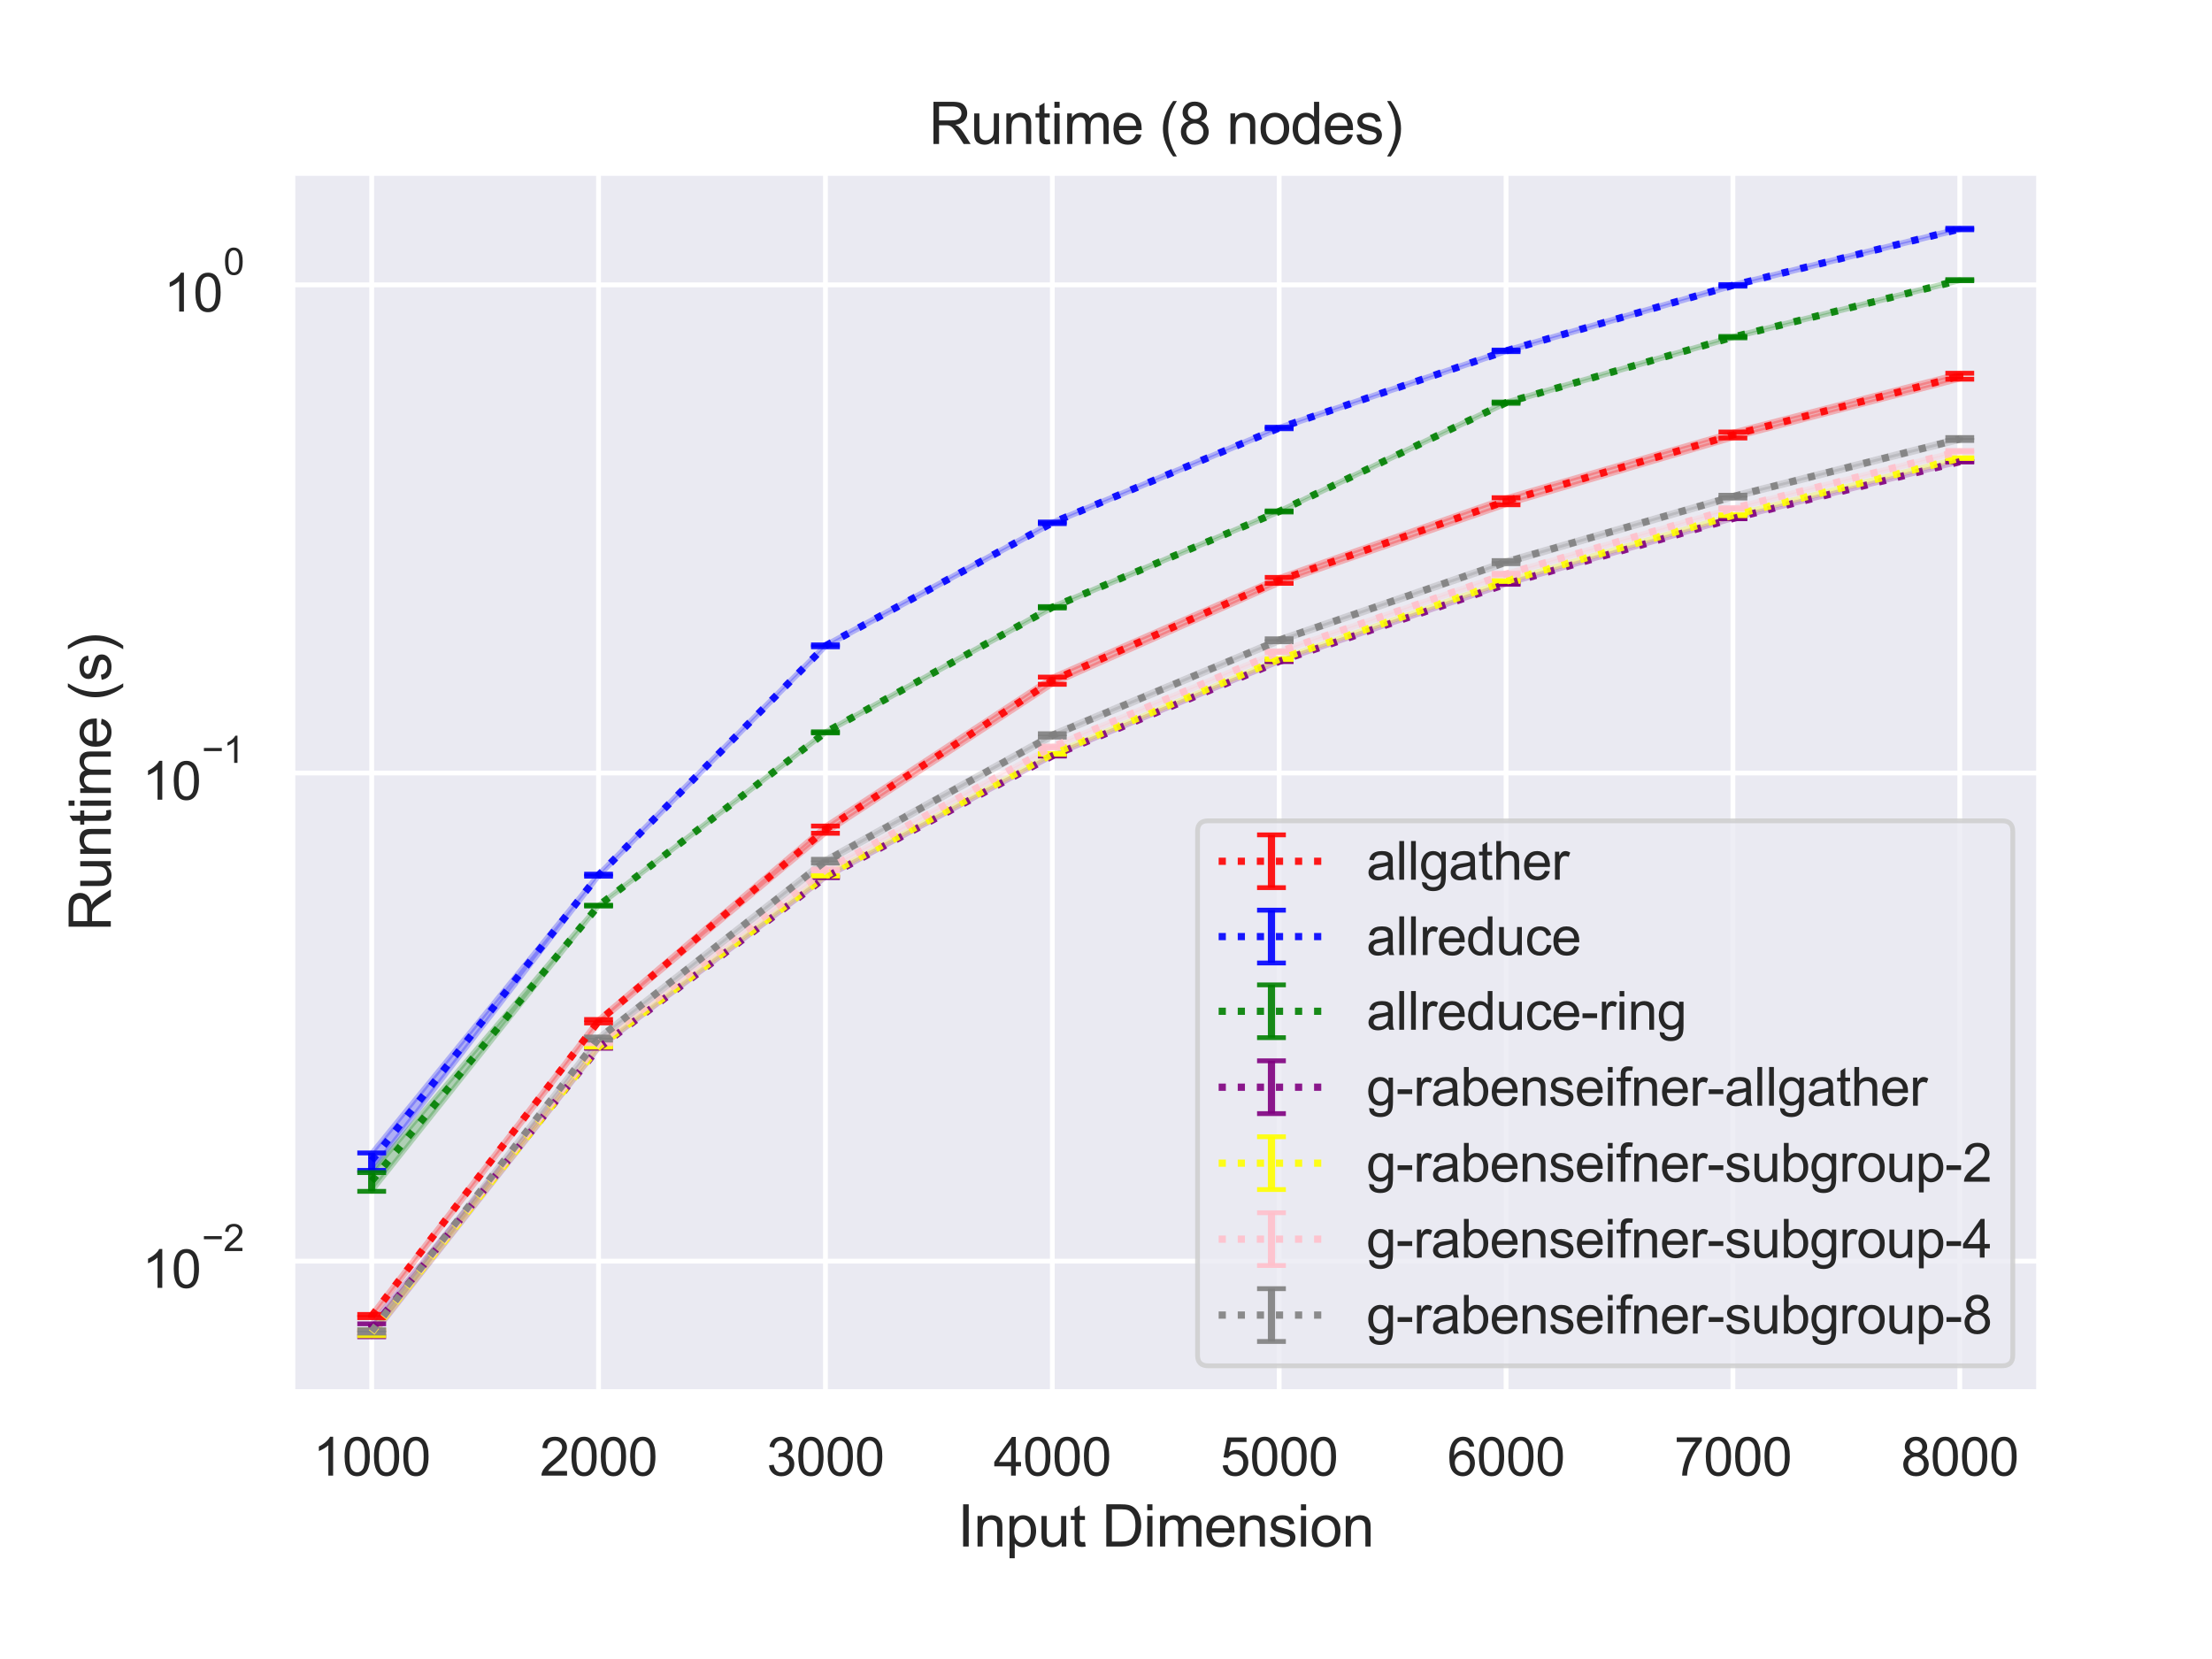 <?xml version="1.0" encoding="utf-8" standalone="no"?>
<!DOCTYPE svg PUBLIC "-//W3C//DTD SVG 1.1//EN"
  "http://www.w3.org/Graphics/SVG/1.1/DTD/svg11.dtd">
<svg height="345.6pt" version="1.1" viewBox="0 0 460.8 345.6" width="460.8pt" xmlns="http://www.w3.org/2000/svg" xmlns:xlink="http://www.w3.org/1999/xlink">
 <defs>
  <style type="text/css">*{stroke-linecap:butt;stroke-linejoin:round;}</style>
 </defs>
 <g id="figure_1">
  <g id="patch_1">
   <path d="M 0 345.6 
L 460.8 345.6 
L 460.8 0 
L 0 0 
z
" style="fill:#ffffff;"/>
  </g>
  <g id="axes_1">
   <g id="patch_2">
    <path d="M 60.89 290.02 
L 424.8 290.02 
L 424.8 36 
L 60.89 36 
z
" style="fill:#eaeaf2;"/>
   </g>
   <g id="matplotlib.axis_1">
    <g id="xtick_1">
     <g id="line2d_1">
      <path clip-path="url(#p8bfbdbd103)" d="M 77.431 290.02 
L 77.431 36 
" style="fill:none;stroke:#ffffff;stroke-linecap:round;"/>
     </g>
     <g id="text_1">
      <!-- 1000 -->
      <g style="fill:#262626;" transform="translate(65.197 307.394)scale(0.11 -0.11)">
       <defs>
        <path d="M 2384 0 
L 1822 0 
L 1822 3584 
Q 1619 3391 1289 3197 
Q 959 3003 697 2906 
L 697 3450 
Q 1169 3672 1522 3987 
Q 1875 4303 2022 4600 
L 2384 4600 
L 2384 0 
z
" id="ArialMT-31" transform="scale(0.016)"/>
        <path d="M 266 2259 
Q 266 3072 433 3567 
Q 600 4063 929 4331 
Q 1259 4600 1759 4600 
Q 2128 4600 2406 4451 
Q 2684 4303 2865 4023 
Q 3047 3744 3150 3342 
Q 3253 2941 3253 2259 
Q 3253 1453 3087 958 
Q 2922 463 2592 192 
Q 2263 -78 1759 -78 
Q 1097 -78 719 397 
Q 266 969 266 2259 
z
M 844 2259 
Q 844 1131 1108 757 
Q 1372 384 1759 384 
Q 2147 384 2411 759 
Q 2675 1134 2675 2259 
Q 2675 3391 2411 3762 
Q 2147 4134 1753 4134 
Q 1366 4134 1134 3806 
Q 844 3388 844 2259 
z
" id="ArialMT-30" transform="scale(0.016)"/>
       </defs>
       <use xlink:href="#ArialMT-31"/>
       <use x="55.615" xlink:href="#ArialMT-30"/>
       <use x="111.23" xlink:href="#ArialMT-30"/>
       <use x="166.846" xlink:href="#ArialMT-30"/>
      </g>
     </g>
    </g>
    <g id="xtick_2">
     <g id="line2d_2">
      <path clip-path="url(#p8bfbdbd103)" d="M 124.692 290.02 
L 124.692 36 
" style="fill:none;stroke:#ffffff;stroke-linecap:round;"/>
     </g>
     <g id="text_2">
      <!-- 2000 -->
      <g style="fill:#262626;" transform="translate(112.458 307.394)scale(0.11 -0.11)">
       <defs>
        <path d="M 3222 541 
L 3222 0 
L 194 0 
Q 188 203 259 391 
Q 375 700 629 1000 
Q 884 1300 1366 1694 
Q 2113 2306 2375 2664 
Q 2638 3022 2638 3341 
Q 2638 3675 2398 3904 
Q 2159 4134 1775 4134 
Q 1369 4134 1125 3890 
Q 881 3647 878 3216 
L 300 3275 
Q 359 3922 746 4261 
Q 1134 4600 1788 4600 
Q 2447 4600 2831 4234 
Q 3216 3869 3216 3328 
Q 3216 3053 3103 2787 
Q 2991 2522 2730 2228 
Q 2469 1934 1863 1422 
Q 1356 997 1212 845 
Q 1069 694 975 541 
L 3222 541 
z
" id="ArialMT-32" transform="scale(0.016)"/>
       </defs>
       <use xlink:href="#ArialMT-32"/>
       <use x="55.615" xlink:href="#ArialMT-30"/>
       <use x="111.23" xlink:href="#ArialMT-30"/>
       <use x="166.846" xlink:href="#ArialMT-30"/>
      </g>
     </g>
    </g>
    <g id="xtick_3">
     <g id="line2d_3">
      <path clip-path="url(#p8bfbdbd103)" d="M 171.953 290.02 
L 171.953 36 
" style="fill:none;stroke:#ffffff;stroke-linecap:round;"/>
     </g>
     <g id="text_3">
      <!-- 3000 -->
      <g style="fill:#262626;" transform="translate(159.719 307.394)scale(0.11 -0.11)">
       <defs>
        <path d="M 269 1209 
L 831 1284 
Q 928 806 1161 595 
Q 1394 384 1728 384 
Q 2125 384 2398 659 
Q 2672 934 2672 1341 
Q 2672 1728 2419 1979 
Q 2166 2231 1775 2231 
Q 1616 2231 1378 2169 
L 1441 2663 
Q 1497 2656 1531 2656 
Q 1891 2656 2178 2843 
Q 2466 3031 2466 3422 
Q 2466 3731 2256 3934 
Q 2047 4138 1716 4138 
Q 1388 4138 1169 3931 
Q 950 3725 888 3313 
L 325 3413 
Q 428 3978 793 4289 
Q 1159 4600 1703 4600 
Q 2078 4600 2393 4439 
Q 2709 4278 2876 4000 
Q 3044 3722 3044 3409 
Q 3044 3113 2884 2869 
Q 2725 2625 2413 2481 
Q 2819 2388 3044 2092 
Q 3269 1797 3269 1353 
Q 3269 753 2831 336 
Q 2394 -81 1725 -81 
Q 1122 -81 723 278 
Q 325 638 269 1209 
z
" id="ArialMT-33" transform="scale(0.016)"/>
       </defs>
       <use xlink:href="#ArialMT-33"/>
       <use x="55.615" xlink:href="#ArialMT-30"/>
       <use x="111.23" xlink:href="#ArialMT-30"/>
       <use x="166.846" xlink:href="#ArialMT-30"/>
      </g>
     </g>
    </g>
    <g id="xtick_4">
     <g id="line2d_4">
      <path clip-path="url(#p8bfbdbd103)" d="M 219.214 290.02 
L 219.214 36 
" style="fill:none;stroke:#ffffff;stroke-linecap:round;"/>
     </g>
     <g id="text_4">
      <!-- 4000 -->
      <g style="fill:#262626;" transform="translate(206.98 307.394)scale(0.11 -0.11)">
       <defs>
        <path d="M 2069 0 
L 2069 1097 
L 81 1097 
L 81 1613 
L 2172 4581 
L 2631 4581 
L 2631 1613 
L 3250 1613 
L 3250 1097 
L 2631 1097 
L 2631 0 
L 2069 0 
z
M 2069 1613 
L 2069 3678 
L 634 1613 
L 2069 1613 
z
" id="ArialMT-34" transform="scale(0.016)"/>
       </defs>
       <use xlink:href="#ArialMT-34"/>
       <use x="55.615" xlink:href="#ArialMT-30"/>
       <use x="111.23" xlink:href="#ArialMT-30"/>
       <use x="166.846" xlink:href="#ArialMT-30"/>
      </g>
     </g>
    </g>
    <g id="xtick_5">
     <g id="line2d_5">
      <path clip-path="url(#p8bfbdbd103)" d="M 266.476 290.02 
L 266.476 36 
" style="fill:none;stroke:#ffffff;stroke-linecap:round;"/>
     </g>
     <g id="text_5">
      <!-- 5000 -->
      <g style="fill:#262626;" transform="translate(254.241 307.394)scale(0.11 -0.11)">
       <defs>
        <path d="M 266 1200 
L 856 1250 
Q 922 819 1161 601 
Q 1400 384 1738 384 
Q 2144 384 2425 690 
Q 2706 997 2706 1503 
Q 2706 1984 2436 2262 
Q 2166 2541 1728 2541 
Q 1456 2541 1237 2417 
Q 1019 2294 894 2097 
L 366 2166 
L 809 4519 
L 3088 4519 
L 3088 3981 
L 1259 3981 
L 1013 2750 
Q 1425 3038 1878 3038 
Q 2478 3038 2890 2622 
Q 3303 2206 3303 1553 
Q 3303 931 2941 478 
Q 2500 -78 1738 -78 
Q 1113 -78 717 272 
Q 322 622 266 1200 
z
" id="ArialMT-35" transform="scale(0.016)"/>
       </defs>
       <use xlink:href="#ArialMT-35"/>
       <use x="55.615" xlink:href="#ArialMT-30"/>
       <use x="111.23" xlink:href="#ArialMT-30"/>
       <use x="166.846" xlink:href="#ArialMT-30"/>
      </g>
     </g>
    </g>
    <g id="xtick_6">
     <g id="line2d_6">
      <path clip-path="url(#p8bfbdbd103)" d="M 313.737 290.02 
L 313.737 36 
" style="fill:none;stroke:#ffffff;stroke-linecap:round;"/>
     </g>
     <g id="text_6">
      <!-- 6000 -->
      <g style="fill:#262626;" transform="translate(301.502 307.394)scale(0.11 -0.11)">
       <defs>
        <path d="M 3184 3459 
L 2625 3416 
Q 2550 3747 2413 3897 
Q 2184 4138 1850 4138 
Q 1581 4138 1378 3988 
Q 1113 3794 959 3422 
Q 806 3050 800 2363 
Q 1003 2672 1297 2822 
Q 1591 2972 1913 2972 
Q 2475 2972 2870 2558 
Q 3266 2144 3266 1488 
Q 3266 1056 3080 686 
Q 2894 316 2569 119 
Q 2244 -78 1831 -78 
Q 1128 -78 684 439 
Q 241 956 241 2144 
Q 241 3472 731 4075 
Q 1159 4600 1884 4600 
Q 2425 4600 2770 4297 
Q 3116 3994 3184 3459 
z
M 888 1484 
Q 888 1194 1011 928 
Q 1134 663 1356 523 
Q 1578 384 1822 384 
Q 2178 384 2434 671 
Q 2691 959 2691 1453 
Q 2691 1928 2437 2201 
Q 2184 2475 1800 2475 
Q 1419 2475 1153 2201 
Q 888 1928 888 1484 
z
" id="ArialMT-36" transform="scale(0.016)"/>
       </defs>
       <use xlink:href="#ArialMT-36"/>
       <use x="55.615" xlink:href="#ArialMT-30"/>
       <use x="111.23" xlink:href="#ArialMT-30"/>
       <use x="166.846" xlink:href="#ArialMT-30"/>
      </g>
     </g>
    </g>
    <g id="xtick_7">
     <g id="line2d_7">
      <path clip-path="url(#p8bfbdbd103)" d="M 360.998 290.02 
L 360.998 36 
" style="fill:none;stroke:#ffffff;stroke-linecap:round;"/>
     </g>
     <g id="text_7">
      <!-- 7000 -->
      <g style="fill:#262626;" transform="translate(348.764 307.394)scale(0.11 -0.11)">
       <defs>
        <path d="M 303 3981 
L 303 4522 
L 3269 4522 
L 3269 4084 
Q 2831 3619 2401 2847 
Q 1972 2075 1738 1259 
Q 1569 684 1522 0 
L 944 0 
Q 953 541 1156 1306 
Q 1359 2072 1739 2783 
Q 2119 3494 2547 3981 
L 303 3981 
z
" id="ArialMT-37" transform="scale(0.016)"/>
       </defs>
       <use xlink:href="#ArialMT-37"/>
       <use x="55.615" xlink:href="#ArialMT-30"/>
       <use x="111.23" xlink:href="#ArialMT-30"/>
       <use x="166.846" xlink:href="#ArialMT-30"/>
      </g>
     </g>
    </g>
    <g id="xtick_8">
     <g id="line2d_8">
      <path clip-path="url(#p8bfbdbd103)" d="M 408.259 290.02 
L 408.259 36 
" style="fill:none;stroke:#ffffff;stroke-linecap:round;"/>
     </g>
     <g id="text_8">
      <!-- 8000 -->
      <g style="fill:#262626;" transform="translate(396.025 307.394)scale(0.11 -0.11)">
       <defs>
        <path d="M 1131 2484 
Q 781 2613 612 2850 
Q 444 3088 444 3419 
Q 444 3919 803 4259 
Q 1163 4600 1759 4600 
Q 2359 4600 2725 4251 
Q 3091 3903 3091 3403 
Q 3091 3084 2923 2848 
Q 2756 2613 2416 2484 
Q 2838 2347 3058 2040 
Q 3278 1734 3278 1309 
Q 3278 722 2862 322 
Q 2447 -78 1769 -78 
Q 1091 -78 675 323 
Q 259 725 259 1325 
Q 259 1772 486 2073 
Q 713 2375 1131 2484 
z
M 1019 3438 
Q 1019 3113 1228 2906 
Q 1438 2700 1772 2700 
Q 2097 2700 2305 2904 
Q 2513 3109 2513 3406 
Q 2513 3716 2298 3927 
Q 2084 4138 1766 4138 
Q 1444 4138 1231 3931 
Q 1019 3725 1019 3438 
z
M 838 1322 
Q 838 1081 952 856 
Q 1066 631 1291 507 
Q 1516 384 1775 384 
Q 2178 384 2440 643 
Q 2703 903 2703 1303 
Q 2703 1709 2433 1975 
Q 2163 2241 1756 2241 
Q 1359 2241 1098 1978 
Q 838 1716 838 1322 
z
" id="ArialMT-38" transform="scale(0.016)"/>
       </defs>
       <use xlink:href="#ArialMT-38"/>
       <use x="55.615" xlink:href="#ArialMT-30"/>
       <use x="111.23" xlink:href="#ArialMT-30"/>
       <use x="166.846" xlink:href="#ArialMT-30"/>
      </g>
     </g>
    </g>
    <g id="text_9">
     <!-- Input Dimension -->
     <g style="fill:#262626;" transform="translate(199.491 322.169)scale(0.12 -0.12)">
      <defs>
       <path d="M 597 0 
L 597 4581 
L 1203 4581 
L 1203 0 
L 597 0 
z
" id="ArialMT-49" transform="scale(0.016)"/>
       <path d="M 422 0 
L 422 3319 
L 928 3319 
L 928 2847 
Q 1294 3394 1984 3394 
Q 2284 3394 2536 3286 
Q 2788 3178 2913 3003 
Q 3038 2828 3088 2588 
Q 3119 2431 3119 2041 
L 3119 0 
L 2556 0 
L 2556 2019 
Q 2556 2363 2490 2533 
Q 2425 2703 2258 2804 
Q 2091 2906 1866 2906 
Q 1506 2906 1245 2678 
Q 984 2450 984 1813 
L 984 0 
L 422 0 
z
" id="ArialMT-6e" transform="scale(0.016)"/>
       <path d="M 422 -1272 
L 422 3319 
L 934 3319 
L 934 2888 
Q 1116 3141 1344 3267 
Q 1572 3394 1897 3394 
Q 2322 3394 2647 3175 
Q 2972 2956 3137 2557 
Q 3303 2159 3303 1684 
Q 3303 1175 3120 767 
Q 2938 359 2589 142 
Q 2241 -75 1856 -75 
Q 1575 -75 1351 44 
Q 1128 163 984 344 
L 984 -1272 
L 422 -1272 
z
M 931 1641 
Q 931 1000 1190 694 
Q 1450 388 1819 388 
Q 2194 388 2461 705 
Q 2728 1022 2728 1688 
Q 2728 2322 2467 2637 
Q 2206 2953 1844 2953 
Q 1484 2953 1207 2617 
Q 931 2281 931 1641 
z
" id="ArialMT-70" transform="scale(0.016)"/>
       <path d="M 2597 0 
L 2597 488 
Q 2209 -75 1544 -75 
Q 1250 -75 995 37 
Q 741 150 617 320 
Q 494 491 444 738 
Q 409 903 409 1263 
L 409 3319 
L 972 3319 
L 972 1478 
Q 972 1038 1006 884 
Q 1059 663 1231 536 
Q 1403 409 1656 409 
Q 1909 409 2131 539 
Q 2353 669 2445 892 
Q 2538 1116 2538 1541 
L 2538 3319 
L 3100 3319 
L 3100 0 
L 2597 0 
z
" id="ArialMT-75" transform="scale(0.016)"/>
       <path d="M 1650 503 
L 1731 6 
Q 1494 -44 1306 -44 
Q 1000 -44 831 53 
Q 663 150 594 308 
Q 525 466 525 972 
L 525 2881 
L 113 2881 
L 113 3319 
L 525 3319 
L 525 4141 
L 1084 4478 
L 1084 3319 
L 1650 3319 
L 1650 2881 
L 1084 2881 
L 1084 941 
Q 1084 700 1114 631 
Q 1144 563 1211 522 
Q 1278 481 1403 481 
Q 1497 481 1650 503 
z
" id="ArialMT-74" transform="scale(0.016)"/>
       <path id="ArialMT-20" transform="scale(0.016)"/>
       <path d="M 494 0 
L 494 4581 
L 2072 4581 
Q 2606 4581 2888 4516 
Q 3281 4425 3559 4188 
Q 3922 3881 4101 3404 
Q 4281 2928 4281 2316 
Q 4281 1794 4159 1391 
Q 4038 988 3847 723 
Q 3656 459 3429 307 
Q 3203 156 2883 78 
Q 2563 0 2147 0 
L 494 0 
z
M 1100 541 
L 2078 541 
Q 2531 541 2789 625 
Q 3047 709 3200 863 
Q 3416 1078 3536 1442 
Q 3656 1806 3656 2325 
Q 3656 3044 3420 3430 
Q 3184 3816 2847 3947 
Q 2603 4041 2063 4041 
L 1100 4041 
L 1100 541 
z
" id="ArialMT-44" transform="scale(0.016)"/>
       <path d="M 425 3934 
L 425 4581 
L 988 4581 
L 988 3934 
L 425 3934 
z
M 425 0 
L 425 3319 
L 988 3319 
L 988 0 
L 425 0 
z
" id="ArialMT-69" transform="scale(0.016)"/>
       <path d="M 422 0 
L 422 3319 
L 925 3319 
L 925 2853 
Q 1081 3097 1340 3245 
Q 1600 3394 1931 3394 
Q 2300 3394 2536 3241 
Q 2772 3088 2869 2813 
Q 3263 3394 3894 3394 
Q 4388 3394 4653 3120 
Q 4919 2847 4919 2278 
L 4919 0 
L 4359 0 
L 4359 2091 
Q 4359 2428 4304 2576 
Q 4250 2725 4106 2815 
Q 3963 2906 3769 2906 
Q 3419 2906 3187 2673 
Q 2956 2441 2956 1928 
L 2956 0 
L 2394 0 
L 2394 2156 
Q 2394 2531 2256 2718 
Q 2119 2906 1806 2906 
Q 1569 2906 1367 2781 
Q 1166 2656 1075 2415 
Q 984 2175 984 1722 
L 984 0 
L 422 0 
z
" id="ArialMT-6d" transform="scale(0.016)"/>
       <path d="M 2694 1069 
L 3275 997 
Q 3138 488 2766 206 
Q 2394 -75 1816 -75 
Q 1088 -75 661 373 
Q 234 822 234 1631 
Q 234 2469 665 2931 
Q 1097 3394 1784 3394 
Q 2450 3394 2872 2941 
Q 3294 2488 3294 1666 
Q 3294 1616 3291 1516 
L 816 1516 
Q 847 969 1125 678 
Q 1403 388 1819 388 
Q 2128 388 2347 550 
Q 2566 713 2694 1069 
z
M 847 1978 
L 2700 1978 
Q 2663 2397 2488 2606 
Q 2219 2931 1791 2931 
Q 1403 2931 1139 2672 
Q 875 2413 847 1978 
z
" id="ArialMT-65" transform="scale(0.016)"/>
       <path d="M 197 991 
L 753 1078 
Q 800 744 1014 566 
Q 1228 388 1613 388 
Q 2000 388 2187 545 
Q 2375 703 2375 916 
Q 2375 1106 2209 1216 
Q 2094 1291 1634 1406 
Q 1016 1563 777 1677 
Q 538 1791 414 1992 
Q 291 2194 291 2438 
Q 291 2659 392 2848 
Q 494 3038 669 3163 
Q 800 3259 1026 3326 
Q 1253 3394 1513 3394 
Q 1903 3394 2198 3281 
Q 2494 3169 2634 2976 
Q 2775 2784 2828 2463 
L 2278 2388 
Q 2241 2644 2061 2787 
Q 1881 2931 1553 2931 
Q 1166 2931 1000 2803 
Q 834 2675 834 2503 
Q 834 2394 903 2306 
Q 972 2216 1119 2156 
Q 1203 2125 1616 2013 
Q 2213 1853 2448 1751 
Q 2684 1650 2818 1456 
Q 2953 1263 2953 975 
Q 2953 694 2789 445 
Q 2625 197 2315 61 
Q 2006 -75 1616 -75 
Q 969 -75 630 194 
Q 291 463 197 991 
z
" id="ArialMT-73" transform="scale(0.016)"/>
       <path d="M 213 1659 
Q 213 2581 725 3025 
Q 1153 3394 1769 3394 
Q 2453 3394 2887 2945 
Q 3322 2497 3322 1706 
Q 3322 1066 3130 698 
Q 2938 331 2570 128 
Q 2203 -75 1769 -75 
Q 1072 -75 642 372 
Q 213 819 213 1659 
z
M 791 1659 
Q 791 1022 1069 705 
Q 1347 388 1769 388 
Q 2188 388 2466 706 
Q 2744 1025 2744 1678 
Q 2744 2294 2464 2611 
Q 2184 2928 1769 2928 
Q 1347 2928 1069 2612 
Q 791 2297 791 1659 
z
" id="ArialMT-6f" transform="scale(0.016)"/>
      </defs>
      <use xlink:href="#ArialMT-49"/>
      <use x="27.783" xlink:href="#ArialMT-6e"/>
      <use x="83.398" xlink:href="#ArialMT-70"/>
      <use x="139.014" xlink:href="#ArialMT-75"/>
      <use x="194.629" xlink:href="#ArialMT-74"/>
      <use x="222.412" xlink:href="#ArialMT-20"/>
      <use x="250.195" xlink:href="#ArialMT-44"/>
      <use x="322.412" xlink:href="#ArialMT-69"/>
      <use x="344.629" xlink:href="#ArialMT-6d"/>
      <use x="427.93" xlink:href="#ArialMT-65"/>
      <use x="483.545" xlink:href="#ArialMT-6e"/>
      <use x="539.16" xlink:href="#ArialMT-73"/>
      <use x="589.16" xlink:href="#ArialMT-69"/>
      <use x="611.377" xlink:href="#ArialMT-6f"/>
      <use x="666.992" xlink:href="#ArialMT-6e"/>
     </g>
    </g>
   </g>
   <g id="matplotlib.axis_2">
    <g id="ytick_1">
     <g id="line2d_9">
      <path clip-path="url(#p8bfbdbd103)" d="M 60.89 262.718 
L 424.8 262.718 
" style="fill:none;stroke:#ffffff;stroke-linecap:round;"/>
     </g>
     <g id="text_10">
      <!-- $\mathdefault{10^{-2}}$ -->
      <g style="fill:#262626;" transform="translate(29.61 268.39)scale(0.11 -0.11)">
       <defs>
        <path d="M 3381 1997 
L 356 1997 
L 356 2522 
L 3381 2522 
L 3381 1997 
z
" id="ArialMT-2212" transform="scale(0.016)"/>
       </defs>
       <use transform="translate(0 0.994)" xlink:href="#ArialMT-31"/>
       <use transform="translate(55.615 0.994)" xlink:href="#ArialMT-30"/>
       <use transform="translate(112.973 70.688)scale(0.7)" xlink:href="#ArialMT-2212"/>
       <use transform="translate(153.852 70.688)scale(0.7)" xlink:href="#ArialMT-32"/>
      </g>
     </g>
    </g>
    <g id="ytick_2">
     <g id="line2d_10">
      <path clip-path="url(#p8bfbdbd103)" d="M 60.89 161.029 
L 424.8 161.029 
" style="fill:none;stroke:#ffffff;stroke-linecap:round;"/>
     </g>
     <g id="text_11">
      <!-- $\mathdefault{10^{-1}}$ -->
      <g style="fill:#262626;" transform="translate(29.61 166.701)scale(0.11 -0.11)">
       <use transform="translate(0 0.994)" xlink:href="#ArialMT-31"/>
       <use transform="translate(55.615 0.994)" xlink:href="#ArialMT-30"/>
       <use transform="translate(112.973 70.688)scale(0.7)" xlink:href="#ArialMT-2212"/>
       <use transform="translate(153.852 70.688)scale(0.7)" xlink:href="#ArialMT-31"/>
      </g>
     </g>
    </g>
    <g id="ytick_3">
     <g id="line2d_11">
      <path clip-path="url(#p8bfbdbd103)" d="M 60.89 59.339 
L 424.8 59.339 
" style="fill:none;stroke:#ffffff;stroke-linecap:round;"/>
     </g>
     <g id="text_12">
      <!-- $\mathdefault{10^{0}}$ -->
      <g style="fill:#262626;" transform="translate(34.12 65.011)scale(0.11 -0.11)">
       <use transform="translate(0 0.994)" xlink:href="#ArialMT-31"/>
       <use transform="translate(55.615 0.994)" xlink:href="#ArialMT-30"/>
       <use transform="translate(112.973 70.688)scale(0.7)" xlink:href="#ArialMT-30"/>
      </g>
     </g>
    </g>
    <g id="ytick_4"/>
    <g id="ytick_5"/>
    <g id="ytick_6"/>
    <g id="ytick_7"/>
    <g id="ytick_8"/>
    <g id="ytick_9"/>
    <g id="ytick_10"/>
    <g id="ytick_11"/>
    <g id="ytick_12"/>
    <g id="ytick_13"/>
    <g id="ytick_14"/>
    <g id="ytick_15"/>
    <g id="ytick_16"/>
    <g id="ytick_17"/>
    <g id="ytick_18"/>
    <g id="ytick_19"/>
    <g id="ytick_20"/>
    <g id="ytick_21"/>
    <g id="ytick_22"/>
    <g id="ytick_23"/>
    <g id="text_13">
     <!-- Runtime (s) -->
     <g style="fill:#262626;" transform="translate(23.084 194.013)rotate(-90)scale(0.12 -0.12)">
      <defs>
       <path d="M 503 0 
L 503 4581 
L 2534 4581 
Q 3147 4581 3465 4457 
Q 3784 4334 3975 4021 
Q 4166 3709 4166 3331 
Q 4166 2844 3850 2509 
Q 3534 2175 2875 2084 
Q 3116 1969 3241 1856 
Q 3506 1613 3744 1247 
L 4541 0 
L 3778 0 
L 3172 953 
Q 2906 1366 2734 1584 
Q 2563 1803 2427 1890 
Q 2291 1978 2150 2013 
Q 2047 2034 1813 2034 
L 1109 2034 
L 1109 0 
L 503 0 
z
M 1109 2559 
L 2413 2559 
Q 2828 2559 3062 2645 
Q 3297 2731 3419 2920 
Q 3541 3109 3541 3331 
Q 3541 3656 3305 3865 
Q 3069 4075 2559 4075 
L 1109 4075 
L 1109 2559 
z
" id="ArialMT-52" transform="scale(0.016)"/>
       <path d="M 1497 -1347 
Q 1031 -759 709 28 
Q 388 816 388 1659 
Q 388 2403 628 3084 
Q 909 3875 1497 4659 
L 1900 4659 
Q 1522 4009 1400 3731 
Q 1209 3300 1100 2831 
Q 966 2247 966 1656 
Q 966 153 1900 -1347 
L 1497 -1347 
z
" id="ArialMT-28" transform="scale(0.016)"/>
       <path d="M 791 -1347 
L 388 -1347 
Q 1322 153 1322 1656 
Q 1322 2244 1188 2822 
Q 1081 3291 891 3722 
Q 769 4003 388 4659 
L 791 4659 
Q 1378 3875 1659 3084 
Q 1900 2403 1900 1659 
Q 1900 816 1576 28 
Q 1253 -759 791 -1347 
z
" id="ArialMT-29" transform="scale(0.016)"/>
      </defs>
      <use xlink:href="#ArialMT-52"/>
      <use x="72.217" xlink:href="#ArialMT-75"/>
      <use x="127.832" xlink:href="#ArialMT-6e"/>
      <use x="183.447" xlink:href="#ArialMT-74"/>
      <use x="211.23" xlink:href="#ArialMT-69"/>
      <use x="233.447" xlink:href="#ArialMT-6d"/>
      <use x="316.748" xlink:href="#ArialMT-65"/>
      <use x="372.363" xlink:href="#ArialMT-20"/>
      <use x="400.146" xlink:href="#ArialMT-28"/>
      <use x="433.447" xlink:href="#ArialMT-73"/>
      <use x="483.447" xlink:href="#ArialMT-29"/>
     </g>
    </g>
   </g>
   <g id="PolyCollection_1">
    <defs>
     <path d="M 77.431 -71.783 
L 77.431 -71.111 
L 124.692 -132.501 
L 171.953 -172.018 
L 219.214 -203.048 
L 266.476 -224.074 
L 313.737 -240.443 
L 360.998 -254.356 
L 408.259 -266.604 
L 408.259 -267.851 
L 408.259 -267.851 
L 360.998 -255.606 
L 313.737 -241.913 
L 266.476 -225.311 
L 219.214 -204.544 
L 171.953 -173.517 
L 124.692 -133.217 
L 77.431 -71.783 
z
" id="m9f0efea9ff" style="stroke:#ff0000;stroke-opacity:0.25;"/>
    </defs>
    <g clip-path="url(#p8bfbdbd103)">
     <use style="fill:#ff0000;fill-opacity:0.25;stroke:#ff0000;stroke-opacity:0.25;" x="0" xlink:href="#m9f0efea9ff" y="345.6"/>
    </g>
   </g>
   <g id="PolyCollection_2">
    <defs>
     <path d="M 77.431 -105.418 
L 77.431 -101.784 
L 124.692 -163.076 
L 171.953 -210.863 
L 219.214 -236.516 
L 266.476 -256.284 
L 313.737 -272.342 
L 360.998 -285.986 
L 408.259 -297.73 
L 408.259 -298.054 
L 408.259 -298.054 
L 360.998 -286.319 
L 313.737 -272.671 
L 266.476 -256.606 
L 219.214 -236.857 
L 171.953 -211.262 
L 124.692 -163.497 
L 77.431 -105.418 
z
" id="m7d6e33da0a" style="stroke:#0000ff;stroke-opacity:0.25;"/>
    </defs>
    <g clip-path="url(#p8bfbdbd103)">
     <use style="fill:#0000ff;fill-opacity:0.25;stroke:#0000ff;stroke-opacity:0.25;" x="0" xlink:href="#m7d6e33da0a" y="345.6"/>
    </g>
   </g>
   <g id="PolyCollection_3">
    <defs>
     <path d="M 77.431 -101.325 
L 77.431 -97.428 
L 124.692 -156.857 
L 171.953 -192.916 
L 219.214 -218.943 
L 266.476 -238.941 
L 313.737 -261.577 
L 360.998 -275.229 
L 408.259 -287.117 
L 408.259 -287.353 
L 408.259 -287.353 
L 360.998 -275.508 
L 313.737 -261.852 
L 266.476 -239.166 
L 219.214 -219.233 
L 171.953 -193.149 
L 124.692 -157.033 
L 77.431 -101.325 
z
" id="m9a42c3e537" style="stroke:#008000;stroke-opacity:0.25;"/>
    </defs>
    <g clip-path="url(#p8bfbdbd103)">
     <use style="fill:#008000;fill-opacity:0.25;stroke:#008000;stroke-opacity:0.25;" x="0" xlink:href="#m9a42c3e537" y="345.6"/>
    </g>
   </g>
   <g id="PolyCollection_4">
    <defs>
     <path d="M 77.431 -69.825 
L 77.431 -67.126 
L 124.692 -127.226 
L 171.953 -162.778 
L 219.214 -188.102 
L 266.476 -207.78 
L 313.737 -223.886 
L 360.998 -237.541 
L 408.259 -249.374 
L 408.259 -249.46 
L 408.259 -249.46 
L 360.998 -237.624 
L 313.737 -223.969 
L 266.476 -207.86 
L 219.214 -188.178 
L 171.953 -162.862 
L 124.692 -127.306 
L 77.431 -69.825 
z
" id="m9f9b6b8431" style="stroke:#800080;stroke-opacity:0.25;"/>
    </defs>
    <g clip-path="url(#p8bfbdbd103)">
     <use style="fill:#800080;fill-opacity:0.25;stroke:#800080;stroke-opacity:0.25;" x="0" xlink:href="#m9f9b6b8431" y="345.6"/>
    </g>
   </g>
   <g id="PolyCollection_5">
    <defs>
     <path d="M 77.431 -68.502 
L 77.431 -67.342 
L 124.692 -127.461 
L 171.953 -163.094 
L 219.214 -188.454 
L 266.476 -208.187 
L 313.737 -224.46 
L 360.998 -238.167 
L 408.259 -250.072 
L 408.259 -250.237 
L 408.259 -250.237 
L 360.998 -238.34 
L 313.737 -224.626 
L 266.476 -208.362 
L 219.214 -188.627 
L 171.953 -163.26 
L 124.692 -127.621 
L 77.431 -68.502 
z
" id="m83b74a5109" style="stroke:#ffff00;stroke-opacity:0.25;"/>
    </defs>
    <g clip-path="url(#p8bfbdbd103)">
     <use style="fill:#ffff00;fill-opacity:0.25;stroke:#ffff00;stroke-opacity:0.25;" x="0" xlink:href="#m83b74a5109" y="345.6"/>
    </g>
   </g>
   <g id="PolyCollection_6">
    <defs>
     <path d="M 77.431 -68.295 
L 77.431 -68.039 
L 124.692 -128.165 
L 171.953 -164.163 
L 219.214 -189.806 
L 266.476 -209.675 
L 313.737 -225.836 
L 360.998 -239.526 
L 408.259 -251.446 
L 408.259 -251.748 
L 408.259 -251.748 
L 360.998 -239.833 
L 313.737 -226.177 
L 266.476 -210.011 
L 219.214 -190.174 
L 171.953 -164.545 
L 124.692 -128.483 
L 77.431 -68.295 
z
" id="md238e1a3ea" style="stroke:#ffc0cb;stroke-opacity:0.25;"/>
    </defs>
    <g clip-path="url(#p8bfbdbd103)">
     <use style="fill:#ffc0cb;fill-opacity:0.25;stroke:#ffc0cb;stroke-opacity:0.25;" x="0" xlink:href="#md238e1a3ea" y="345.6"/>
    </g>
   </g>
   <g id="PolyCollection_7">
    <defs>
     <path d="M 77.431 -68.594 
L 77.431 -67.897 
L 124.692 -128.918 
L 171.953 -165.812 
L 219.214 -192.046 
L 266.476 -211.905 
L 313.737 -228.176 
L 360.998 -241.853 
L 408.259 -253.838 
L 408.259 -254.454 
L 408.259 -254.454 
L 360.998 -242.432 
L 313.737 -228.814 
L 266.476 -212.528 
L 219.214 -192.755 
L 171.953 -166.59 
L 124.692 -129.571 
L 77.431 -68.594 
z
" id="meb80a113c4" style="stroke:#808080;stroke-opacity:0.25;"/>
    </defs>
    <g clip-path="url(#p8bfbdbd103)">
     <use style="fill:#808080;fill-opacity:0.25;stroke:#808080;stroke-opacity:0.25;" x="0" xlink:href="#meb80a113c4" y="345.6"/>
    </g>
   </g>
   <g id="LineCollection_1">
    <path clip-path="url(#p8bfbdbd103)" d="M 77.431 274.489 
L 77.431 273.817 
" style="fill:none;stroke:#ff0000;stroke-opacity:0.9;stroke-width:1.5;"/>
    <path clip-path="url(#p8bfbdbd103)" d="M 124.692 213.099 
L 124.692 212.383 
" style="fill:none;stroke:#ff0000;stroke-opacity:0.9;stroke-width:1.5;"/>
    <path clip-path="url(#p8bfbdbd103)" d="M 171.953 173.582 
L 171.953 172.083 
" style="fill:none;stroke:#ff0000;stroke-opacity:0.9;stroke-width:1.5;"/>
    <path clip-path="url(#p8bfbdbd103)" d="M 219.214 142.552 
L 219.214 141.056 
" style="fill:none;stroke:#ff0000;stroke-opacity:0.9;stroke-width:1.5;"/>
    <path clip-path="url(#p8bfbdbd103)" d="M 266.476 121.526 
L 266.476 120.289 
" style="fill:none;stroke:#ff0000;stroke-opacity:0.9;stroke-width:1.5;"/>
    <path clip-path="url(#p8bfbdbd103)" d="M 313.737 105.157 
L 313.737 103.687 
" style="fill:none;stroke:#ff0000;stroke-opacity:0.9;stroke-width:1.5;"/>
    <path clip-path="url(#p8bfbdbd103)" d="M 360.998 91.244 
L 360.998 89.994 
" style="fill:none;stroke:#ff0000;stroke-opacity:0.9;stroke-width:1.5;"/>
    <path clip-path="url(#p8bfbdbd103)" d="M 408.259 78.996 
L 408.259 77.749 
" style="fill:none;stroke:#ff0000;stroke-opacity:0.9;stroke-width:1.5;"/>
   </g>
   <g id="LineCollection_2">
    <path clip-path="url(#p8bfbdbd103)" d="M 77.431 243.816 
L 77.431 240.182 
" style="fill:none;stroke:#0000ff;stroke-opacity:0.9;stroke-width:1.5;"/>
    <path clip-path="url(#p8bfbdbd103)" d="M 124.692 182.524 
L 124.692 182.103 
" style="fill:none;stroke:#0000ff;stroke-opacity:0.9;stroke-width:1.5;"/>
    <path clip-path="url(#p8bfbdbd103)" d="M 171.953 134.737 
L 171.953 134.338 
" style="fill:none;stroke:#0000ff;stroke-opacity:0.9;stroke-width:1.5;"/>
    <path clip-path="url(#p8bfbdbd103)" d="M 219.214 109.084 
L 219.214 108.743 
" style="fill:none;stroke:#0000ff;stroke-opacity:0.9;stroke-width:1.5;"/>
    <path clip-path="url(#p8bfbdbd103)" d="M 266.476 89.316 
L 266.476 88.994 
" style="fill:none;stroke:#0000ff;stroke-opacity:0.9;stroke-width:1.5;"/>
    <path clip-path="url(#p8bfbdbd103)" d="M 313.737 73.258 
L 313.737 72.929 
" style="fill:none;stroke:#0000ff;stroke-opacity:0.9;stroke-width:1.5;"/>
    <path clip-path="url(#p8bfbdbd103)" d="M 360.998 59.614 
L 360.998 59.281 
" style="fill:none;stroke:#0000ff;stroke-opacity:0.9;stroke-width:1.5;"/>
    <path clip-path="url(#p8bfbdbd103)" d="M 408.259 47.87 
L 408.259 47.546 
" style="fill:none;stroke:#0000ff;stroke-opacity:0.9;stroke-width:1.5;"/>
   </g>
   <g id="LineCollection_3">
    <path clip-path="url(#p8bfbdbd103)" d="M 77.431 248.172 
L 77.431 244.275 
" style="fill:none;stroke:#008000;stroke-opacity:0.9;stroke-width:1.5;"/>
    <path clip-path="url(#p8bfbdbd103)" d="M 124.692 188.743 
L 124.692 188.567 
" style="fill:none;stroke:#008000;stroke-opacity:0.9;stroke-width:1.5;"/>
    <path clip-path="url(#p8bfbdbd103)" d="M 171.953 152.684 
L 171.953 152.451 
" style="fill:none;stroke:#008000;stroke-opacity:0.9;stroke-width:1.5;"/>
    <path clip-path="url(#p8bfbdbd103)" d="M 219.214 126.657 
L 219.214 126.367 
" style="fill:none;stroke:#008000;stroke-opacity:0.9;stroke-width:1.5;"/>
    <path clip-path="url(#p8bfbdbd103)" d="M 266.476 106.659 
L 266.476 106.434 
" style="fill:none;stroke:#008000;stroke-opacity:0.9;stroke-width:1.5;"/>
    <path clip-path="url(#p8bfbdbd103)" d="M 313.737 84.023 
L 313.737 83.748 
" style="fill:none;stroke:#008000;stroke-opacity:0.9;stroke-width:1.5;"/>
    <path clip-path="url(#p8bfbdbd103)" d="M 360.998 70.371 
L 360.998 70.092 
" style="fill:none;stroke:#008000;stroke-opacity:0.9;stroke-width:1.5;"/>
    <path clip-path="url(#p8bfbdbd103)" d="M 408.259 58.483 
L 408.259 58.247 
" style="fill:none;stroke:#008000;stroke-opacity:0.9;stroke-width:1.5;"/>
   </g>
   <g id="LineCollection_4">
    <path clip-path="url(#p8bfbdbd103)" d="M 77.431 278.474 
L 77.431 275.775 
" style="fill:none;stroke:#800080;stroke-opacity:0.9;stroke-width:1.5;"/>
    <path clip-path="url(#p8bfbdbd103)" d="M 124.692 218.374 
L 124.692 218.294 
" style="fill:none;stroke:#800080;stroke-opacity:0.9;stroke-width:1.5;"/>
    <path clip-path="url(#p8bfbdbd103)" d="M 171.953 182.822 
L 171.953 182.738 
" style="fill:none;stroke:#800080;stroke-opacity:0.9;stroke-width:1.5;"/>
    <path clip-path="url(#p8bfbdbd103)" d="M 219.214 157.498 
L 219.214 157.422 
" style="fill:none;stroke:#800080;stroke-opacity:0.9;stroke-width:1.5;"/>
    <path clip-path="url(#p8bfbdbd103)" d="M 266.476 137.82 
L 266.476 137.74 
" style="fill:none;stroke:#800080;stroke-opacity:0.9;stroke-width:1.5;"/>
    <path clip-path="url(#p8bfbdbd103)" d="M 313.737 121.714 
L 313.737 121.631 
" style="fill:none;stroke:#800080;stroke-opacity:0.9;stroke-width:1.5;"/>
    <path clip-path="url(#p8bfbdbd103)" d="M 360.998 108.059 
L 360.998 107.976 
" style="fill:none;stroke:#800080;stroke-opacity:0.9;stroke-width:1.5;"/>
    <path clip-path="url(#p8bfbdbd103)" d="M 408.259 96.226 
L 408.259 96.14 
" style="fill:none;stroke:#800080;stroke-opacity:0.9;stroke-width:1.5;"/>
   </g>
   <g id="LineCollection_5">
    <path clip-path="url(#p8bfbdbd103)" d="M 77.431 278.258 
L 77.431 277.098 
" style="fill:none;stroke:#ffff00;stroke-opacity:0.9;stroke-width:1.5;"/>
    <path clip-path="url(#p8bfbdbd103)" d="M 124.692 218.139 
L 124.692 217.979 
" style="fill:none;stroke:#ffff00;stroke-opacity:0.9;stroke-width:1.5;"/>
    <path clip-path="url(#p8bfbdbd103)" d="M 171.953 182.506 
L 171.953 182.34 
" style="fill:none;stroke:#ffff00;stroke-opacity:0.9;stroke-width:1.5;"/>
    <path clip-path="url(#p8bfbdbd103)" d="M 219.214 157.146 
L 219.214 156.973 
" style="fill:none;stroke:#ffff00;stroke-opacity:0.9;stroke-width:1.5;"/>
    <path clip-path="url(#p8bfbdbd103)" d="M 266.476 137.413 
L 266.476 137.238 
" style="fill:none;stroke:#ffff00;stroke-opacity:0.9;stroke-width:1.5;"/>
    <path clip-path="url(#p8bfbdbd103)" d="M 313.737 121.14 
L 313.737 120.974 
" style="fill:none;stroke:#ffff00;stroke-opacity:0.9;stroke-width:1.5;"/>
    <path clip-path="url(#p8bfbdbd103)" d="M 360.998 107.433 
L 360.998 107.26 
" style="fill:none;stroke:#ffff00;stroke-opacity:0.9;stroke-width:1.5;"/>
    <path clip-path="url(#p8bfbdbd103)" d="M 408.259 95.528 
L 408.259 95.363 
" style="fill:none;stroke:#ffff00;stroke-opacity:0.9;stroke-width:1.5;"/>
   </g>
   <g id="LineCollection_6">
    <path clip-path="url(#p8bfbdbd103)" d="M 77.431 277.561 
L 77.431 277.305 
" style="fill:none;stroke:#ffc0cb;stroke-opacity:0.9;stroke-width:1.5;"/>
    <path clip-path="url(#p8bfbdbd103)" d="M 124.692 217.435 
L 124.692 217.117 
" style="fill:none;stroke:#ffc0cb;stroke-opacity:0.9;stroke-width:1.5;"/>
    <path clip-path="url(#p8bfbdbd103)" d="M 171.953 181.437 
L 171.953 181.055 
" style="fill:none;stroke:#ffc0cb;stroke-opacity:0.9;stroke-width:1.5;"/>
    <path clip-path="url(#p8bfbdbd103)" d="M 219.214 155.794 
L 219.214 155.426 
" style="fill:none;stroke:#ffc0cb;stroke-opacity:0.9;stroke-width:1.5;"/>
    <path clip-path="url(#p8bfbdbd103)" d="M 266.476 135.925 
L 266.476 135.589 
" style="fill:none;stroke:#ffc0cb;stroke-opacity:0.9;stroke-width:1.5;"/>
    <path clip-path="url(#p8bfbdbd103)" d="M 313.737 119.764 
L 313.737 119.423 
" style="fill:none;stroke:#ffc0cb;stroke-opacity:0.9;stroke-width:1.5;"/>
    <path clip-path="url(#p8bfbdbd103)" d="M 360.998 106.074 
L 360.998 105.767 
" style="fill:none;stroke:#ffc0cb;stroke-opacity:0.9;stroke-width:1.5;"/>
    <path clip-path="url(#p8bfbdbd103)" d="M 408.259 94.154 
L 408.259 93.852 
" style="fill:none;stroke:#ffc0cb;stroke-opacity:0.9;stroke-width:1.5;"/>
   </g>
   <g id="LineCollection_7">
    <path clip-path="url(#p8bfbdbd103)" d="M 77.431 277.703 
L 77.431 277.006 
" style="fill:none;stroke:#808080;stroke-opacity:0.9;stroke-width:1.5;"/>
    <path clip-path="url(#p8bfbdbd103)" d="M 124.692 216.682 
L 124.692 216.029 
" style="fill:none;stroke:#808080;stroke-opacity:0.9;stroke-width:1.5;"/>
    <path clip-path="url(#p8bfbdbd103)" d="M 171.953 179.788 
L 171.953 179.01 
" style="fill:none;stroke:#808080;stroke-opacity:0.9;stroke-width:1.5;"/>
    <path clip-path="url(#p8bfbdbd103)" d="M 219.214 153.554 
L 219.214 152.845 
" style="fill:none;stroke:#808080;stroke-opacity:0.9;stroke-width:1.5;"/>
    <path clip-path="url(#p8bfbdbd103)" d="M 266.476 133.695 
L 266.476 133.072 
" style="fill:none;stroke:#808080;stroke-opacity:0.9;stroke-width:1.5;"/>
    <path clip-path="url(#p8bfbdbd103)" d="M 313.737 117.424 
L 313.737 116.786 
" style="fill:none;stroke:#808080;stroke-opacity:0.9;stroke-width:1.5;"/>
    <path clip-path="url(#p8bfbdbd103)" d="M 360.998 103.747 
L 360.998 103.168 
" style="fill:none;stroke:#808080;stroke-opacity:0.9;stroke-width:1.5;"/>
    <path clip-path="url(#p8bfbdbd103)" d="M 408.259 91.762 
L 408.259 91.146 
" style="fill:none;stroke:#808080;stroke-opacity:0.9;stroke-width:1.5;"/>
   </g>
   <g id="line2d_12">
    <defs>
     <path d="M 3 0 
L -3 -0 
" id="m56e076f3e1" style="stroke:#ff0000;stroke-opacity:0.9;"/>
    </defs>
    <g clip-path="url(#p8bfbdbd103)">
     <use style="fill:#ff0000;fill-opacity:0.9;stroke:#ff0000;stroke-opacity:0.9;" x="77.431" xlink:href="#m56e076f3e1" y="274.489"/>
     <use style="fill:#ff0000;fill-opacity:0.9;stroke:#ff0000;stroke-opacity:0.9;" x="124.692" xlink:href="#m56e076f3e1" y="213.099"/>
     <use style="fill:#ff0000;fill-opacity:0.9;stroke:#ff0000;stroke-opacity:0.9;" x="171.953" xlink:href="#m56e076f3e1" y="173.582"/>
     <use style="fill:#ff0000;fill-opacity:0.9;stroke:#ff0000;stroke-opacity:0.9;" x="219.214" xlink:href="#m56e076f3e1" y="142.552"/>
     <use style="fill:#ff0000;fill-opacity:0.9;stroke:#ff0000;stroke-opacity:0.9;" x="266.476" xlink:href="#m56e076f3e1" y="121.526"/>
     <use style="fill:#ff0000;fill-opacity:0.9;stroke:#ff0000;stroke-opacity:0.9;" x="313.737" xlink:href="#m56e076f3e1" y="105.157"/>
     <use style="fill:#ff0000;fill-opacity:0.9;stroke:#ff0000;stroke-opacity:0.9;" x="360.998" xlink:href="#m56e076f3e1" y="91.244"/>
     <use style="fill:#ff0000;fill-opacity:0.9;stroke:#ff0000;stroke-opacity:0.9;" x="408.259" xlink:href="#m56e076f3e1" y="78.996"/>
    </g>
   </g>
   <g id="line2d_13">
    <g clip-path="url(#p8bfbdbd103)">
     <use style="fill:#ff0000;fill-opacity:0.9;stroke:#ff0000;stroke-opacity:0.9;" x="77.431" xlink:href="#m56e076f3e1" y="273.817"/>
     <use style="fill:#ff0000;fill-opacity:0.9;stroke:#ff0000;stroke-opacity:0.9;" x="124.692" xlink:href="#m56e076f3e1" y="212.383"/>
     <use style="fill:#ff0000;fill-opacity:0.9;stroke:#ff0000;stroke-opacity:0.9;" x="171.953" xlink:href="#m56e076f3e1" y="172.083"/>
     <use style="fill:#ff0000;fill-opacity:0.9;stroke:#ff0000;stroke-opacity:0.9;" x="219.214" xlink:href="#m56e076f3e1" y="141.056"/>
     <use style="fill:#ff0000;fill-opacity:0.9;stroke:#ff0000;stroke-opacity:0.9;" x="266.476" xlink:href="#m56e076f3e1" y="120.289"/>
     <use style="fill:#ff0000;fill-opacity:0.9;stroke:#ff0000;stroke-opacity:0.9;" x="313.737" xlink:href="#m56e076f3e1" y="103.687"/>
     <use style="fill:#ff0000;fill-opacity:0.9;stroke:#ff0000;stroke-opacity:0.9;" x="360.998" xlink:href="#m56e076f3e1" y="89.994"/>
     <use style="fill:#ff0000;fill-opacity:0.9;stroke:#ff0000;stroke-opacity:0.9;" x="408.259" xlink:href="#m56e076f3e1" y="77.749"/>
    </g>
   </g>
   <g id="line2d_14">
    <defs>
     <path d="M 3 0 
L -3 -0 
" id="m1b423aa8b1" style="stroke:#0000ff;stroke-opacity:0.9;"/>
    </defs>
    <g clip-path="url(#p8bfbdbd103)">
     <use style="fill:#0000ff;fill-opacity:0.9;stroke:#0000ff;stroke-opacity:0.9;" x="77.431" xlink:href="#m1b423aa8b1" y="243.816"/>
     <use style="fill:#0000ff;fill-opacity:0.9;stroke:#0000ff;stroke-opacity:0.9;" x="124.692" xlink:href="#m1b423aa8b1" y="182.524"/>
     <use style="fill:#0000ff;fill-opacity:0.9;stroke:#0000ff;stroke-opacity:0.9;" x="171.953" xlink:href="#m1b423aa8b1" y="134.737"/>
     <use style="fill:#0000ff;fill-opacity:0.9;stroke:#0000ff;stroke-opacity:0.9;" x="219.214" xlink:href="#m1b423aa8b1" y="109.084"/>
     <use style="fill:#0000ff;fill-opacity:0.9;stroke:#0000ff;stroke-opacity:0.9;" x="266.476" xlink:href="#m1b423aa8b1" y="89.316"/>
     <use style="fill:#0000ff;fill-opacity:0.9;stroke:#0000ff;stroke-opacity:0.9;" x="313.737" xlink:href="#m1b423aa8b1" y="73.258"/>
     <use style="fill:#0000ff;fill-opacity:0.9;stroke:#0000ff;stroke-opacity:0.9;" x="360.998" xlink:href="#m1b423aa8b1" y="59.614"/>
     <use style="fill:#0000ff;fill-opacity:0.9;stroke:#0000ff;stroke-opacity:0.9;" x="408.259" xlink:href="#m1b423aa8b1" y="47.87"/>
    </g>
   </g>
   <g id="line2d_15">
    <g clip-path="url(#p8bfbdbd103)">
     <use style="fill:#0000ff;fill-opacity:0.9;stroke:#0000ff;stroke-opacity:0.9;" x="77.431" xlink:href="#m1b423aa8b1" y="240.182"/>
     <use style="fill:#0000ff;fill-opacity:0.9;stroke:#0000ff;stroke-opacity:0.9;" x="124.692" xlink:href="#m1b423aa8b1" y="182.103"/>
     <use style="fill:#0000ff;fill-opacity:0.9;stroke:#0000ff;stroke-opacity:0.9;" x="171.953" xlink:href="#m1b423aa8b1" y="134.338"/>
     <use style="fill:#0000ff;fill-opacity:0.9;stroke:#0000ff;stroke-opacity:0.9;" x="219.214" xlink:href="#m1b423aa8b1" y="108.743"/>
     <use style="fill:#0000ff;fill-opacity:0.9;stroke:#0000ff;stroke-opacity:0.9;" x="266.476" xlink:href="#m1b423aa8b1" y="88.994"/>
     <use style="fill:#0000ff;fill-opacity:0.9;stroke:#0000ff;stroke-opacity:0.9;" x="313.737" xlink:href="#m1b423aa8b1" y="72.929"/>
     <use style="fill:#0000ff;fill-opacity:0.9;stroke:#0000ff;stroke-opacity:0.9;" x="360.998" xlink:href="#m1b423aa8b1" y="59.281"/>
     <use style="fill:#0000ff;fill-opacity:0.9;stroke:#0000ff;stroke-opacity:0.9;" x="408.259" xlink:href="#m1b423aa8b1" y="47.546"/>
    </g>
   </g>
   <g id="line2d_16">
    <defs>
     <path d="M 3 0 
L -3 -0 
" id="mc825c52dd5" style="stroke:#008000;stroke-opacity:0.9;"/>
    </defs>
    <g clip-path="url(#p8bfbdbd103)">
     <use style="fill:#008000;fill-opacity:0.9;stroke:#008000;stroke-opacity:0.9;" x="77.431" xlink:href="#mc825c52dd5" y="248.172"/>
     <use style="fill:#008000;fill-opacity:0.9;stroke:#008000;stroke-opacity:0.9;" x="124.692" xlink:href="#mc825c52dd5" y="188.743"/>
     <use style="fill:#008000;fill-opacity:0.9;stroke:#008000;stroke-opacity:0.9;" x="171.953" xlink:href="#mc825c52dd5" y="152.684"/>
     <use style="fill:#008000;fill-opacity:0.9;stroke:#008000;stroke-opacity:0.9;" x="219.214" xlink:href="#mc825c52dd5" y="126.657"/>
     <use style="fill:#008000;fill-opacity:0.9;stroke:#008000;stroke-opacity:0.9;" x="266.476" xlink:href="#mc825c52dd5" y="106.659"/>
     <use style="fill:#008000;fill-opacity:0.9;stroke:#008000;stroke-opacity:0.9;" x="313.737" xlink:href="#mc825c52dd5" y="84.023"/>
     <use style="fill:#008000;fill-opacity:0.9;stroke:#008000;stroke-opacity:0.9;" x="360.998" xlink:href="#mc825c52dd5" y="70.371"/>
     <use style="fill:#008000;fill-opacity:0.9;stroke:#008000;stroke-opacity:0.9;" x="408.259" xlink:href="#mc825c52dd5" y="58.483"/>
    </g>
   </g>
   <g id="line2d_17">
    <g clip-path="url(#p8bfbdbd103)">
     <use style="fill:#008000;fill-opacity:0.9;stroke:#008000;stroke-opacity:0.9;" x="77.431" xlink:href="#mc825c52dd5" y="244.275"/>
     <use style="fill:#008000;fill-opacity:0.9;stroke:#008000;stroke-opacity:0.9;" x="124.692" xlink:href="#mc825c52dd5" y="188.567"/>
     <use style="fill:#008000;fill-opacity:0.9;stroke:#008000;stroke-opacity:0.9;" x="171.953" xlink:href="#mc825c52dd5" y="152.451"/>
     <use style="fill:#008000;fill-opacity:0.9;stroke:#008000;stroke-opacity:0.9;" x="219.214" xlink:href="#mc825c52dd5" y="126.367"/>
     <use style="fill:#008000;fill-opacity:0.9;stroke:#008000;stroke-opacity:0.9;" x="266.476" xlink:href="#mc825c52dd5" y="106.434"/>
     <use style="fill:#008000;fill-opacity:0.9;stroke:#008000;stroke-opacity:0.9;" x="313.737" xlink:href="#mc825c52dd5" y="83.748"/>
     <use style="fill:#008000;fill-opacity:0.9;stroke:#008000;stroke-opacity:0.9;" x="360.998" xlink:href="#mc825c52dd5" y="70.092"/>
     <use style="fill:#008000;fill-opacity:0.9;stroke:#008000;stroke-opacity:0.9;" x="408.259" xlink:href="#mc825c52dd5" y="58.247"/>
    </g>
   </g>
   <g id="line2d_18">
    <defs>
     <path d="M 3 0 
L -3 -0 
" id="md0a9f45f67" style="stroke:#800080;stroke-opacity:0.9;"/>
    </defs>
    <g clip-path="url(#p8bfbdbd103)">
     <use style="fill:#800080;fill-opacity:0.9;stroke:#800080;stroke-opacity:0.9;" x="77.431" xlink:href="#md0a9f45f67" y="278.474"/>
     <use style="fill:#800080;fill-opacity:0.9;stroke:#800080;stroke-opacity:0.9;" x="124.692" xlink:href="#md0a9f45f67" y="218.374"/>
     <use style="fill:#800080;fill-opacity:0.9;stroke:#800080;stroke-opacity:0.9;" x="171.953" xlink:href="#md0a9f45f67" y="182.822"/>
     <use style="fill:#800080;fill-opacity:0.9;stroke:#800080;stroke-opacity:0.9;" x="219.214" xlink:href="#md0a9f45f67" y="157.498"/>
     <use style="fill:#800080;fill-opacity:0.9;stroke:#800080;stroke-opacity:0.9;" x="266.476" xlink:href="#md0a9f45f67" y="137.82"/>
     <use style="fill:#800080;fill-opacity:0.9;stroke:#800080;stroke-opacity:0.9;" x="313.737" xlink:href="#md0a9f45f67" y="121.714"/>
     <use style="fill:#800080;fill-opacity:0.9;stroke:#800080;stroke-opacity:0.9;" x="360.998" xlink:href="#md0a9f45f67" y="108.059"/>
     <use style="fill:#800080;fill-opacity:0.9;stroke:#800080;stroke-opacity:0.9;" x="408.259" xlink:href="#md0a9f45f67" y="96.226"/>
    </g>
   </g>
   <g id="line2d_19">
    <g clip-path="url(#p8bfbdbd103)">
     <use style="fill:#800080;fill-opacity:0.9;stroke:#800080;stroke-opacity:0.9;" x="77.431" xlink:href="#md0a9f45f67" y="275.775"/>
     <use style="fill:#800080;fill-opacity:0.9;stroke:#800080;stroke-opacity:0.9;" x="124.692" xlink:href="#md0a9f45f67" y="218.294"/>
     <use style="fill:#800080;fill-opacity:0.9;stroke:#800080;stroke-opacity:0.9;" x="171.953" xlink:href="#md0a9f45f67" y="182.738"/>
     <use style="fill:#800080;fill-opacity:0.9;stroke:#800080;stroke-opacity:0.9;" x="219.214" xlink:href="#md0a9f45f67" y="157.422"/>
     <use style="fill:#800080;fill-opacity:0.9;stroke:#800080;stroke-opacity:0.9;" x="266.476" xlink:href="#md0a9f45f67" y="137.74"/>
     <use style="fill:#800080;fill-opacity:0.9;stroke:#800080;stroke-opacity:0.9;" x="313.737" xlink:href="#md0a9f45f67" y="121.631"/>
     <use style="fill:#800080;fill-opacity:0.9;stroke:#800080;stroke-opacity:0.9;" x="360.998" xlink:href="#md0a9f45f67" y="107.976"/>
     <use style="fill:#800080;fill-opacity:0.9;stroke:#800080;stroke-opacity:0.9;" x="408.259" xlink:href="#md0a9f45f67" y="96.14"/>
    </g>
   </g>
   <g id="line2d_20">
    <defs>
     <path d="M 3 0 
L -3 -0 
" id="ma848707a46" style="stroke:#ffff00;stroke-opacity:0.9;"/>
    </defs>
    <g clip-path="url(#p8bfbdbd103)">
     <use style="fill:#ffff00;fill-opacity:0.9;stroke:#ffff00;stroke-opacity:0.9;" x="77.431" xlink:href="#ma848707a46" y="278.258"/>
     <use style="fill:#ffff00;fill-opacity:0.9;stroke:#ffff00;stroke-opacity:0.9;" x="124.692" xlink:href="#ma848707a46" y="218.139"/>
     <use style="fill:#ffff00;fill-opacity:0.9;stroke:#ffff00;stroke-opacity:0.9;" x="171.953" xlink:href="#ma848707a46" y="182.506"/>
     <use style="fill:#ffff00;fill-opacity:0.9;stroke:#ffff00;stroke-opacity:0.9;" x="219.214" xlink:href="#ma848707a46" y="157.146"/>
     <use style="fill:#ffff00;fill-opacity:0.9;stroke:#ffff00;stroke-opacity:0.9;" x="266.476" xlink:href="#ma848707a46" y="137.413"/>
     <use style="fill:#ffff00;fill-opacity:0.9;stroke:#ffff00;stroke-opacity:0.9;" x="313.737" xlink:href="#ma848707a46" y="121.14"/>
     <use style="fill:#ffff00;fill-opacity:0.9;stroke:#ffff00;stroke-opacity:0.9;" x="360.998" xlink:href="#ma848707a46" y="107.433"/>
     <use style="fill:#ffff00;fill-opacity:0.9;stroke:#ffff00;stroke-opacity:0.9;" x="408.259" xlink:href="#ma848707a46" y="95.528"/>
    </g>
   </g>
   <g id="line2d_21">
    <g clip-path="url(#p8bfbdbd103)">
     <use style="fill:#ffff00;fill-opacity:0.9;stroke:#ffff00;stroke-opacity:0.9;" x="77.431" xlink:href="#ma848707a46" y="277.098"/>
     <use style="fill:#ffff00;fill-opacity:0.9;stroke:#ffff00;stroke-opacity:0.9;" x="124.692" xlink:href="#ma848707a46" y="217.979"/>
     <use style="fill:#ffff00;fill-opacity:0.9;stroke:#ffff00;stroke-opacity:0.9;" x="171.953" xlink:href="#ma848707a46" y="182.34"/>
     <use style="fill:#ffff00;fill-opacity:0.9;stroke:#ffff00;stroke-opacity:0.9;" x="219.214" xlink:href="#ma848707a46" y="156.973"/>
     <use style="fill:#ffff00;fill-opacity:0.9;stroke:#ffff00;stroke-opacity:0.9;" x="266.476" xlink:href="#ma848707a46" y="137.238"/>
     <use style="fill:#ffff00;fill-opacity:0.9;stroke:#ffff00;stroke-opacity:0.9;" x="313.737" xlink:href="#ma848707a46" y="120.974"/>
     <use style="fill:#ffff00;fill-opacity:0.9;stroke:#ffff00;stroke-opacity:0.9;" x="360.998" xlink:href="#ma848707a46" y="107.26"/>
     <use style="fill:#ffff00;fill-opacity:0.9;stroke:#ffff00;stroke-opacity:0.9;" x="408.259" xlink:href="#ma848707a46" y="95.363"/>
    </g>
   </g>
   <g id="line2d_22">
    <defs>
     <path d="M 3 0 
L -3 -0 
" id="mdc327c3e45" style="stroke:#ffc0cb;stroke-opacity:0.9;"/>
    </defs>
    <g clip-path="url(#p8bfbdbd103)">
     <use style="fill:#ffc0cb;fill-opacity:0.9;stroke:#ffc0cb;stroke-opacity:0.9;" x="77.431" xlink:href="#mdc327c3e45" y="277.561"/>
     <use style="fill:#ffc0cb;fill-opacity:0.9;stroke:#ffc0cb;stroke-opacity:0.9;" x="124.692" xlink:href="#mdc327c3e45" y="217.435"/>
     <use style="fill:#ffc0cb;fill-opacity:0.9;stroke:#ffc0cb;stroke-opacity:0.9;" x="171.953" xlink:href="#mdc327c3e45" y="181.437"/>
     <use style="fill:#ffc0cb;fill-opacity:0.9;stroke:#ffc0cb;stroke-opacity:0.9;" x="219.214" xlink:href="#mdc327c3e45" y="155.794"/>
     <use style="fill:#ffc0cb;fill-opacity:0.9;stroke:#ffc0cb;stroke-opacity:0.9;" x="266.476" xlink:href="#mdc327c3e45" y="135.925"/>
     <use style="fill:#ffc0cb;fill-opacity:0.9;stroke:#ffc0cb;stroke-opacity:0.9;" x="313.737" xlink:href="#mdc327c3e45" y="119.764"/>
     <use style="fill:#ffc0cb;fill-opacity:0.9;stroke:#ffc0cb;stroke-opacity:0.9;" x="360.998" xlink:href="#mdc327c3e45" y="106.074"/>
     <use style="fill:#ffc0cb;fill-opacity:0.9;stroke:#ffc0cb;stroke-opacity:0.9;" x="408.259" xlink:href="#mdc327c3e45" y="94.154"/>
    </g>
   </g>
   <g id="line2d_23">
    <g clip-path="url(#p8bfbdbd103)">
     <use style="fill:#ffc0cb;fill-opacity:0.9;stroke:#ffc0cb;stroke-opacity:0.9;" x="77.431" xlink:href="#mdc327c3e45" y="277.305"/>
     <use style="fill:#ffc0cb;fill-opacity:0.9;stroke:#ffc0cb;stroke-opacity:0.9;" x="124.692" xlink:href="#mdc327c3e45" y="217.117"/>
     <use style="fill:#ffc0cb;fill-opacity:0.9;stroke:#ffc0cb;stroke-opacity:0.9;" x="171.953" xlink:href="#mdc327c3e45" y="181.055"/>
     <use style="fill:#ffc0cb;fill-opacity:0.9;stroke:#ffc0cb;stroke-opacity:0.9;" x="219.214" xlink:href="#mdc327c3e45" y="155.426"/>
     <use style="fill:#ffc0cb;fill-opacity:0.9;stroke:#ffc0cb;stroke-opacity:0.9;" x="266.476" xlink:href="#mdc327c3e45" y="135.589"/>
     <use style="fill:#ffc0cb;fill-opacity:0.9;stroke:#ffc0cb;stroke-opacity:0.9;" x="313.737" xlink:href="#mdc327c3e45" y="119.423"/>
     <use style="fill:#ffc0cb;fill-opacity:0.9;stroke:#ffc0cb;stroke-opacity:0.9;" x="360.998" xlink:href="#mdc327c3e45" y="105.767"/>
     <use style="fill:#ffc0cb;fill-opacity:0.9;stroke:#ffc0cb;stroke-opacity:0.9;" x="408.259" xlink:href="#mdc327c3e45" y="93.852"/>
    </g>
   </g>
   <g id="line2d_24">
    <defs>
     <path d="M 3 0 
L -3 -0 
" id="m0db4eea486" style="stroke:#808080;stroke-opacity:0.9;"/>
    </defs>
    <g clip-path="url(#p8bfbdbd103)">
     <use style="fill:#808080;fill-opacity:0.9;stroke:#808080;stroke-opacity:0.9;" x="77.431" xlink:href="#m0db4eea486" y="277.703"/>
     <use style="fill:#808080;fill-opacity:0.9;stroke:#808080;stroke-opacity:0.9;" x="124.692" xlink:href="#m0db4eea486" y="216.682"/>
     <use style="fill:#808080;fill-opacity:0.9;stroke:#808080;stroke-opacity:0.9;" x="171.953" xlink:href="#m0db4eea486" y="179.788"/>
     <use style="fill:#808080;fill-opacity:0.9;stroke:#808080;stroke-opacity:0.9;" x="219.214" xlink:href="#m0db4eea486" y="153.554"/>
     <use style="fill:#808080;fill-opacity:0.9;stroke:#808080;stroke-opacity:0.9;" x="266.476" xlink:href="#m0db4eea486" y="133.695"/>
     <use style="fill:#808080;fill-opacity:0.9;stroke:#808080;stroke-opacity:0.9;" x="313.737" xlink:href="#m0db4eea486" y="117.424"/>
     <use style="fill:#808080;fill-opacity:0.9;stroke:#808080;stroke-opacity:0.9;" x="360.998" xlink:href="#m0db4eea486" y="103.747"/>
     <use style="fill:#808080;fill-opacity:0.9;stroke:#808080;stroke-opacity:0.9;" x="408.259" xlink:href="#m0db4eea486" y="91.762"/>
    </g>
   </g>
   <g id="line2d_25">
    <g clip-path="url(#p8bfbdbd103)">
     <use style="fill:#808080;fill-opacity:0.9;stroke:#808080;stroke-opacity:0.9;" x="77.431" xlink:href="#m0db4eea486" y="277.006"/>
     <use style="fill:#808080;fill-opacity:0.9;stroke:#808080;stroke-opacity:0.9;" x="124.692" xlink:href="#m0db4eea486" y="216.029"/>
     <use style="fill:#808080;fill-opacity:0.9;stroke:#808080;stroke-opacity:0.9;" x="171.953" xlink:href="#m0db4eea486" y="179.01"/>
     <use style="fill:#808080;fill-opacity:0.9;stroke:#808080;stroke-opacity:0.9;" x="219.214" xlink:href="#m0db4eea486" y="152.845"/>
     <use style="fill:#808080;fill-opacity:0.9;stroke:#808080;stroke-opacity:0.9;" x="266.476" xlink:href="#m0db4eea486" y="133.072"/>
     <use style="fill:#808080;fill-opacity:0.9;stroke:#808080;stroke-opacity:0.9;" x="313.737" xlink:href="#m0db4eea486" y="116.786"/>
     <use style="fill:#808080;fill-opacity:0.9;stroke:#808080;stroke-opacity:0.9;" x="360.998" xlink:href="#m0db4eea486" y="103.168"/>
     <use style="fill:#808080;fill-opacity:0.9;stroke:#808080;stroke-opacity:0.9;" x="408.259" xlink:href="#m0db4eea486" y="91.146"/>
    </g>
   </g>
   <g id="line2d_26">
    <path clip-path="url(#p8bfbdbd103)" d="M 77.431 274.147 
L 124.692 212.736 
L 171.953 172.82 
L 219.214 141.774 
L 266.476 120.894 
L 313.737 104.379 
L 360.998 90.607 
L 408.259 78.351 
" style="fill:none;stroke:#ff0000;stroke-dasharray:1.5,2.475;stroke-dashoffset:0;stroke-opacity:0.9;stroke-width:1.5;"/>
   </g>
   <g id="line2d_27">
    <path clip-path="url(#p8bfbdbd103)" d="M 77.431 241.777 
L 124.692 182.315 
L 171.953 134.537 
L 219.214 108.912 
L 266.476 89.156 
L 313.737 73.091 
L 360.998 59.446 
L 408.259 47.704 
" style="fill:none;stroke:#0000ff;stroke-dasharray:1.5,2.475;stroke-dashoffset:0;stroke-opacity:0.9;stroke-width:1.5;"/>
   </g>
   <g id="line2d_28">
    <path clip-path="url(#p8bfbdbd103)" d="M 77.431 246.062 
L 124.692 188.654 
L 171.953 152.566 
L 219.214 126.51 
L 266.476 106.547 
L 313.737 83.889 
L 360.998 70.229 
L 408.259 58.366 
" style="fill:none;stroke:#008000;stroke-dasharray:1.5,2.475;stroke-dashoffset:0;stroke-opacity:0.9;stroke-width:1.5;"/>
   </g>
   <g id="line2d_29">
    <path clip-path="url(#p8bfbdbd103)" d="M 77.431 276.898 
L 124.692 218.334 
L 171.953 182.78 
L 219.214 157.46 
L 266.476 137.78 
L 313.737 121.672 
L 360.998 108.017 
L 408.259 96.182 
" style="fill:none;stroke:#800080;stroke-dasharray:1.5,2.475;stroke-dashoffset:0;stroke-opacity:0.9;stroke-width:1.5;"/>
   </g>
   <g id="line2d_30">
    <path clip-path="url(#p8bfbdbd103)" d="M 77.431 277.581 
L 124.692 218.059 
L 171.953 182.423 
L 219.214 157.06 
L 266.476 137.324 
L 313.737 121.056 
L 360.998 107.344 
L 408.259 95.443 
" style="fill:none;stroke:#ffff00;stroke-dasharray:1.5,2.475;stroke-dashoffset:0;stroke-opacity:0.9;stroke-width:1.5;"/>
   </g>
   <g id="line2d_31">
    <path clip-path="url(#p8bfbdbd103)" d="M 77.431 277.432 
L 124.692 217.276 
L 171.953 181.244 
L 219.214 155.609 
L 266.476 135.758 
L 313.737 119.592 
L 360.998 105.915 
L 408.259 94 
" style="fill:none;stroke:#ffc0cb;stroke-dasharray:1.5,2.475;stroke-dashoffset:0;stroke-opacity:0.9;stroke-width:1.5;"/>
   </g>
   <g id="line2d_32">
    <path clip-path="url(#p8bfbdbd103)" d="M 77.431 277.354 
L 124.692 216.354 
L 171.953 179.392 
L 219.214 153.195 
L 266.476 133.373 
L 313.737 117.1 
L 360.998 103.451 
L 408.259 91.448 
" style="fill:none;stroke:#808080;stroke-dasharray:1.5,2.475;stroke-dashoffset:0;stroke-opacity:0.9;stroke-width:1.5;"/>
   </g>
   <g id="patch_3">
    <path d="M 60.89 290.02 
L 60.89 36 
" style="fill:none;stroke:#ffffff;stroke-linecap:square;stroke-linejoin:miter;stroke-width:1.25;"/>
   </g>
   <g id="patch_4">
    <path d="M 424.8 290.02 
L 424.8 36 
" style="fill:none;stroke:#ffffff;stroke-linecap:square;stroke-linejoin:miter;stroke-width:1.25;"/>
   </g>
   <g id="patch_5">
    <path d="M 60.89 290.02 
L 424.8 290.02 
" style="fill:none;stroke:#ffffff;stroke-linecap:square;stroke-linejoin:miter;stroke-width:1.25;"/>
   </g>
   <g id="patch_6">
    <path d="M 60.89 36 
L 424.8 36 
" style="fill:none;stroke:#ffffff;stroke-linecap:square;stroke-linejoin:miter;stroke-width:1.25;"/>
   </g>
   <g id="text_14">
    <!-- Runtime (8 nodes) -->
    <g style="fill:#262626;" transform="translate(193.492 30)scale(0.12 -0.12)">
     <defs>
      <path d="M 2575 0 
L 2575 419 
Q 2259 -75 1647 -75 
Q 1250 -75 917 144 
Q 584 363 401 755 
Q 219 1147 219 1656 
Q 219 2153 384 2558 
Q 550 2963 881 3178 
Q 1213 3394 1622 3394 
Q 1922 3394 2156 3267 
Q 2391 3141 2538 2938 
L 2538 4581 
L 3097 4581 
L 3097 0 
L 2575 0 
z
M 797 1656 
Q 797 1019 1065 703 
Q 1334 388 1700 388 
Q 2069 388 2326 689 
Q 2584 991 2584 1609 
Q 2584 2291 2321 2609 
Q 2059 2928 1675 2928 
Q 1300 2928 1048 2622 
Q 797 2316 797 1656 
z
" id="ArialMT-64" transform="scale(0.016)"/>
     </defs>
     <use xlink:href="#ArialMT-52"/>
     <use x="72.217" xlink:href="#ArialMT-75"/>
     <use x="127.832" xlink:href="#ArialMT-6e"/>
     <use x="183.447" xlink:href="#ArialMT-74"/>
     <use x="211.23" xlink:href="#ArialMT-69"/>
     <use x="233.447" xlink:href="#ArialMT-6d"/>
     <use x="316.748" xlink:href="#ArialMT-65"/>
     <use x="372.363" xlink:href="#ArialMT-20"/>
     <use x="400.146" xlink:href="#ArialMT-28"/>
     <use x="433.447" xlink:href="#ArialMT-38"/>
     <use x="489.062" xlink:href="#ArialMT-20"/>
     <use x="516.846" xlink:href="#ArialMT-6e"/>
     <use x="572.461" xlink:href="#ArialMT-6f"/>
     <use x="628.076" xlink:href="#ArialMT-64"/>
     <use x="683.691" xlink:href="#ArialMT-65"/>
     <use x="739.307" xlink:href="#ArialMT-73"/>
     <use x="789.307" xlink:href="#ArialMT-29"/>
    </g>
   </g>
   <g id="legend_1">
    <g id="patch_7">
     <path d="M 251.669 284.52 
L 417.1 284.52 
Q 419.3 284.52 419.3 282.32 
L 419.3 173.191 
Q 419.3 170.991 417.1 170.991 
L 251.669 170.991 
Q 249.469 170.991 249.469 173.191 
L 249.469 282.32 
Q 249.469 284.52 251.669 284.52 
z
" style="fill:#eaeaf2;opacity:0.8;stroke:#cccccc;stroke-linejoin:miter;"/>
    </g>
    <g id="LineCollection_8">
     <path d="M 264.869 184.915 
L 264.869 173.915 
" style="fill:none;stroke:#ff0000;stroke-opacity:0.9;stroke-width:1.5;"/>
    </g>
    <g id="line2d_33">
     <g>
      <use style="fill:#ff0000;fill-opacity:0.9;stroke:#ff0000;stroke-opacity:0.9;" x="264.869" xlink:href="#m56e076f3e1" y="184.915"/>
     </g>
    </g>
    <g id="line2d_34">
     <g>
      <use style="fill:#ff0000;fill-opacity:0.9;stroke:#ff0000;stroke-opacity:0.9;" x="264.869" xlink:href="#m56e076f3e1" y="173.915"/>
     </g>
    </g>
    <g id="line2d_35">
     <path d="M 253.869 179.415 
L 275.869 179.415 
" style="fill:none;stroke:#ff0000;stroke-dasharray:1.5,2.475;stroke-dashoffset:0;stroke-opacity:0.9;stroke-width:1.5;"/>
    </g>
    <g id="line2d_36"/>
    <g id="text_15">
     <!-- allgather -->
     <g style="fill:#262626;" transform="translate(284.669 183.265)scale(0.11 -0.11)">
      <defs>
       <path d="M 2588 409 
Q 2275 144 1986 34 
Q 1697 -75 1366 -75 
Q 819 -75 525 192 
Q 231 459 231 875 
Q 231 1119 342 1320 
Q 453 1522 633 1644 
Q 813 1766 1038 1828 
Q 1203 1872 1538 1913 
Q 2219 1994 2541 2106 
Q 2544 2222 2544 2253 
Q 2544 2597 2384 2738 
Q 2169 2928 1744 2928 
Q 1347 2928 1158 2789 
Q 969 2650 878 2297 
L 328 2372 
Q 403 2725 575 2942 
Q 747 3159 1072 3276 
Q 1397 3394 1825 3394 
Q 2250 3394 2515 3294 
Q 2781 3194 2906 3042 
Q 3031 2891 3081 2659 
Q 3109 2516 3109 2141 
L 3109 1391 
Q 3109 606 3145 398 
Q 3181 191 3288 0 
L 2700 0 
Q 2613 175 2588 409 
z
M 2541 1666 
Q 2234 1541 1622 1453 
Q 1275 1403 1131 1340 
Q 988 1278 909 1158 
Q 831 1038 831 891 
Q 831 666 1001 516 
Q 1172 366 1500 366 
Q 1825 366 2078 508 
Q 2331 650 2450 897 
Q 2541 1088 2541 1459 
L 2541 1666 
z
" id="ArialMT-61" transform="scale(0.016)"/>
       <path d="M 409 0 
L 409 4581 
L 972 4581 
L 972 0 
L 409 0 
z
" id="ArialMT-6c" transform="scale(0.016)"/>
       <path d="M 319 -275 
L 866 -356 
Q 900 -609 1056 -725 
Q 1266 -881 1628 -881 
Q 2019 -881 2231 -725 
Q 2444 -569 2519 -288 
Q 2563 -116 2559 434 
Q 2191 0 1641 0 
Q 956 0 581 494 
Q 206 988 206 1678 
Q 206 2153 378 2554 
Q 550 2956 876 3175 
Q 1203 3394 1644 3394 
Q 2231 3394 2613 2919 
L 2613 3319 
L 3131 3319 
L 3131 450 
Q 3131 -325 2973 -648 
Q 2816 -972 2473 -1159 
Q 2131 -1347 1631 -1347 
Q 1038 -1347 672 -1080 
Q 306 -813 319 -275 
z
M 784 1719 
Q 784 1066 1043 766 
Q 1303 466 1694 466 
Q 2081 466 2343 764 
Q 2606 1063 2606 1700 
Q 2606 2309 2336 2618 
Q 2066 2928 1684 2928 
Q 1309 2928 1046 2623 
Q 784 2319 784 1719 
z
" id="ArialMT-67" transform="scale(0.016)"/>
       <path d="M 422 0 
L 422 4581 
L 984 4581 
L 984 2938 
Q 1378 3394 1978 3394 
Q 2347 3394 2619 3248 
Q 2891 3103 3008 2847 
Q 3125 2591 3125 2103 
L 3125 0 
L 2563 0 
L 2563 2103 
Q 2563 2525 2380 2717 
Q 2197 2909 1863 2909 
Q 1613 2909 1392 2779 
Q 1172 2650 1078 2428 
Q 984 2206 984 1816 
L 984 0 
L 422 0 
z
" id="ArialMT-68" transform="scale(0.016)"/>
       <path d="M 416 0 
L 416 3319 
L 922 3319 
L 922 2816 
Q 1116 3169 1280 3281 
Q 1444 3394 1641 3394 
Q 1925 3394 2219 3213 
L 2025 2691 
Q 1819 2813 1613 2813 
Q 1428 2813 1281 2702 
Q 1134 2591 1072 2394 
Q 978 2094 978 1738 
L 978 0 
L 416 0 
z
" id="ArialMT-72" transform="scale(0.016)"/>
      </defs>
      <use xlink:href="#ArialMT-61"/>
      <use x="55.615" xlink:href="#ArialMT-6c"/>
      <use x="77.832" xlink:href="#ArialMT-6c"/>
      <use x="100.049" xlink:href="#ArialMT-67"/>
      <use x="155.664" xlink:href="#ArialMT-61"/>
      <use x="211.279" xlink:href="#ArialMT-74"/>
      <use x="239.062" xlink:href="#ArialMT-68"/>
      <use x="294.678" xlink:href="#ArialMT-65"/>
      <use x="350.293" xlink:href="#ArialMT-72"/>
     </g>
    </g>
    <g id="LineCollection_9">
     <path d="M 264.869 200.604 
L 264.869 189.604 
" style="fill:none;stroke:#0000ff;stroke-opacity:0.9;stroke-width:1.5;"/>
    </g>
    <g id="line2d_37">
     <g>
      <use style="fill:#0000ff;fill-opacity:0.9;stroke:#0000ff;stroke-opacity:0.9;" x="264.869" xlink:href="#m1b423aa8b1" y="200.604"/>
     </g>
    </g>
    <g id="line2d_38">
     <g>
      <use style="fill:#0000ff;fill-opacity:0.9;stroke:#0000ff;stroke-opacity:0.9;" x="264.869" xlink:href="#m1b423aa8b1" y="189.604"/>
     </g>
    </g>
    <g id="line2d_39">
     <path d="M 253.869 195.104 
L 275.869 195.104 
" style="fill:none;stroke:#0000ff;stroke-dasharray:1.5,2.475;stroke-dashoffset:0;stroke-opacity:0.9;stroke-width:1.5;"/>
    </g>
    <g id="line2d_40"/>
    <g id="text_16">
     <!-- allreduce -->
     <g style="fill:#262626;" transform="translate(284.669 198.954)scale(0.11 -0.11)">
      <defs>
       <path d="M 2588 1216 
L 3141 1144 
Q 3050 572 2676 248 
Q 2303 -75 1759 -75 
Q 1078 -75 664 370 
Q 250 816 250 1647 
Q 250 2184 428 2587 
Q 606 2991 970 3192 
Q 1334 3394 1763 3394 
Q 2303 3394 2647 3120 
Q 2991 2847 3088 2344 
L 2541 2259 
Q 2463 2594 2264 2762 
Q 2066 2931 1784 2931 
Q 1359 2931 1093 2626 
Q 828 2322 828 1663 
Q 828 994 1084 691 
Q 1341 388 1753 388 
Q 2084 388 2306 591 
Q 2528 794 2588 1216 
z
" id="ArialMT-63" transform="scale(0.016)"/>
      </defs>
      <use xlink:href="#ArialMT-61"/>
      <use x="55.615" xlink:href="#ArialMT-6c"/>
      <use x="77.832" xlink:href="#ArialMT-6c"/>
      <use x="100.049" xlink:href="#ArialMT-72"/>
      <use x="133.35" xlink:href="#ArialMT-65"/>
      <use x="188.965" xlink:href="#ArialMT-64"/>
      <use x="244.58" xlink:href="#ArialMT-75"/>
      <use x="300.195" xlink:href="#ArialMT-63"/>
      <use x="350.195" xlink:href="#ArialMT-65"/>
     </g>
    </g>
    <g id="LineCollection_10">
     <path d="M 264.869 216.164 
L 264.869 205.164 
" style="fill:none;stroke:#008000;stroke-opacity:0.9;stroke-width:1.5;"/>
    </g>
    <g id="line2d_41">
     <g>
      <use style="fill:#008000;fill-opacity:0.9;stroke:#008000;stroke-opacity:0.9;" x="264.869" xlink:href="#mc825c52dd5" y="216.164"/>
     </g>
    </g>
    <g id="line2d_42">
     <g>
      <use style="fill:#008000;fill-opacity:0.9;stroke:#008000;stroke-opacity:0.9;" x="264.869" xlink:href="#mc825c52dd5" y="205.164"/>
     </g>
    </g>
    <g id="line2d_43">
     <path d="M 253.869 210.664 
L 275.869 210.664 
" style="fill:none;stroke:#008000;stroke-dasharray:1.5,2.475;stroke-dashoffset:0;stroke-opacity:0.9;stroke-width:1.5;"/>
    </g>
    <g id="line2d_44"/>
    <g id="text_17">
     <!-- allreduce-ring -->
     <g style="fill:#262626;" transform="translate(284.669 214.514)scale(0.11 -0.11)">
      <defs>
       <path d="M 203 1375 
L 203 1941 
L 1931 1941 
L 1931 1375 
L 203 1375 
z
" id="ArialMT-2d" transform="scale(0.016)"/>
      </defs>
      <use xlink:href="#ArialMT-61"/>
      <use x="55.615" xlink:href="#ArialMT-6c"/>
      <use x="77.832" xlink:href="#ArialMT-6c"/>
      <use x="100.049" xlink:href="#ArialMT-72"/>
      <use x="133.35" xlink:href="#ArialMT-65"/>
      <use x="188.965" xlink:href="#ArialMT-64"/>
      <use x="244.58" xlink:href="#ArialMT-75"/>
      <use x="300.195" xlink:href="#ArialMT-63"/>
      <use x="350.195" xlink:href="#ArialMT-65"/>
      <use x="405.811" xlink:href="#ArialMT-2d"/>
      <use x="439.111" xlink:href="#ArialMT-72"/>
      <use x="472.412" xlink:href="#ArialMT-69"/>
      <use x="494.629" xlink:href="#ArialMT-6e"/>
      <use x="550.244" xlink:href="#ArialMT-67"/>
     </g>
    </g>
    <g id="LineCollection_11">
     <path d="M 264.869 231.986 
L 264.869 220.986 
" style="fill:none;stroke:#800080;stroke-opacity:0.9;stroke-width:1.5;"/>
    </g>
    <g id="line2d_45">
     <g>
      <use style="fill:#800080;fill-opacity:0.9;stroke:#800080;stroke-opacity:0.9;" x="264.869" xlink:href="#md0a9f45f67" y="231.986"/>
     </g>
    </g>
    <g id="line2d_46">
     <g>
      <use style="fill:#800080;fill-opacity:0.9;stroke:#800080;stroke-opacity:0.9;" x="264.869" xlink:href="#md0a9f45f67" y="220.986"/>
     </g>
    </g>
    <g id="line2d_47">
     <path d="M 253.869 226.486 
L 275.869 226.486 
" style="fill:none;stroke:#800080;stroke-dasharray:1.5,2.475;stroke-dashoffset:0;stroke-opacity:0.9;stroke-width:1.5;"/>
    </g>
    <g id="line2d_48"/>
    <g id="text_18">
     <!-- g-rabenseifner-allgather -->
     <g style="fill:#262626;" transform="translate(284.669 230.336)scale(0.11 -0.11)">
      <defs>
       <path d="M 941 0 
L 419 0 
L 419 4581 
L 981 4581 
L 981 2947 
Q 1338 3394 1891 3394 
Q 2197 3394 2470 3270 
Q 2744 3147 2920 2923 
Q 3097 2700 3197 2384 
Q 3297 2069 3297 1709 
Q 3297 856 2875 390 
Q 2453 -75 1863 -75 
Q 1275 -75 941 416 
L 941 0 
z
M 934 1684 
Q 934 1088 1097 822 
Q 1363 388 1816 388 
Q 2184 388 2453 708 
Q 2722 1028 2722 1663 
Q 2722 2313 2464 2622 
Q 2206 2931 1841 2931 
Q 1472 2931 1203 2611 
Q 934 2291 934 1684 
z
" id="ArialMT-62" transform="scale(0.016)"/>
       <path d="M 556 0 
L 556 2881 
L 59 2881 
L 59 3319 
L 556 3319 
L 556 3672 
Q 556 4006 616 4169 
Q 697 4388 901 4523 
Q 1106 4659 1475 4659 
Q 1713 4659 2000 4603 
L 1916 4113 
Q 1741 4144 1584 4144 
Q 1328 4144 1222 4034 
Q 1116 3925 1116 3625 
L 1116 3319 
L 1763 3319 
L 1763 2881 
L 1116 2881 
L 1116 0 
L 556 0 
z
" id="ArialMT-66" transform="scale(0.016)"/>
      </defs>
      <use xlink:href="#ArialMT-67"/>
      <use x="55.615" xlink:href="#ArialMT-2d"/>
      <use x="88.916" xlink:href="#ArialMT-72"/>
      <use x="122.217" xlink:href="#ArialMT-61"/>
      <use x="177.832" xlink:href="#ArialMT-62"/>
      <use x="233.447" xlink:href="#ArialMT-65"/>
      <use x="289.062" xlink:href="#ArialMT-6e"/>
      <use x="344.678" xlink:href="#ArialMT-73"/>
      <use x="394.678" xlink:href="#ArialMT-65"/>
      <use x="450.293" xlink:href="#ArialMT-69"/>
      <use x="472.51" xlink:href="#ArialMT-66"/>
      <use x="500.293" xlink:href="#ArialMT-6e"/>
      <use x="555.908" xlink:href="#ArialMT-65"/>
      <use x="611.523" xlink:href="#ArialMT-72"/>
      <use x="644.824" xlink:href="#ArialMT-2d"/>
      <use x="678.125" xlink:href="#ArialMT-61"/>
      <use x="733.74" xlink:href="#ArialMT-6c"/>
      <use x="755.957" xlink:href="#ArialMT-6c"/>
      <use x="778.174" xlink:href="#ArialMT-67"/>
      <use x="833.789" xlink:href="#ArialMT-61"/>
      <use x="889.404" xlink:href="#ArialMT-74"/>
      <use x="917.188" xlink:href="#ArialMT-68"/>
      <use x="972.803" xlink:href="#ArialMT-65"/>
      <use x="1028.418" xlink:href="#ArialMT-72"/>
     </g>
    </g>
    <g id="LineCollection_12">
     <path d="M 264.869 247.809 
L 264.869 236.809 
" style="fill:none;stroke:#ffff00;stroke-opacity:0.9;stroke-width:1.5;"/>
    </g>
    <g id="line2d_49">
     <g>
      <use style="fill:#ffff00;fill-opacity:0.9;stroke:#ffff00;stroke-opacity:0.9;" x="264.869" xlink:href="#ma848707a46" y="247.809"/>
     </g>
    </g>
    <g id="line2d_50">
     <g>
      <use style="fill:#ffff00;fill-opacity:0.9;stroke:#ffff00;stroke-opacity:0.9;" x="264.869" xlink:href="#ma848707a46" y="236.809"/>
     </g>
    </g>
    <g id="line2d_51">
     <path d="M 253.869 242.309 
L 275.869 242.309 
" style="fill:none;stroke:#ffff00;stroke-dasharray:1.5,2.475;stroke-dashoffset:0;stroke-opacity:0.9;stroke-width:1.5;"/>
    </g>
    <g id="line2d_52"/>
    <g id="text_19">
     <!-- g-rabenseifner-subgroup-2 -->
     <g style="fill:#262626;" transform="translate(284.669 246.159)scale(0.11 -0.11)">
      <use xlink:href="#ArialMT-67"/>
      <use x="55.615" xlink:href="#ArialMT-2d"/>
      <use x="88.916" xlink:href="#ArialMT-72"/>
      <use x="122.217" xlink:href="#ArialMT-61"/>
      <use x="177.832" xlink:href="#ArialMT-62"/>
      <use x="233.447" xlink:href="#ArialMT-65"/>
      <use x="289.062" xlink:href="#ArialMT-6e"/>
      <use x="344.678" xlink:href="#ArialMT-73"/>
      <use x="394.678" xlink:href="#ArialMT-65"/>
      <use x="450.293" xlink:href="#ArialMT-69"/>
      <use x="472.51" xlink:href="#ArialMT-66"/>
      <use x="500.293" xlink:href="#ArialMT-6e"/>
      <use x="555.908" xlink:href="#ArialMT-65"/>
      <use x="611.523" xlink:href="#ArialMT-72"/>
      <use x="644.824" xlink:href="#ArialMT-2d"/>
      <use x="678.125" xlink:href="#ArialMT-73"/>
      <use x="728.125" xlink:href="#ArialMT-75"/>
      <use x="783.74" xlink:href="#ArialMT-62"/>
      <use x="839.355" xlink:href="#ArialMT-67"/>
      <use x="894.971" xlink:href="#ArialMT-72"/>
      <use x="928.271" xlink:href="#ArialMT-6f"/>
      <use x="983.887" xlink:href="#ArialMT-75"/>
      <use x="1039.502" xlink:href="#ArialMT-70"/>
      <use x="1095.117" xlink:href="#ArialMT-2d"/>
      <use x="1128.418" xlink:href="#ArialMT-32"/>
     </g>
    </g>
    <g id="LineCollection_13">
     <path d="M 264.869 263.632 
L 264.869 252.632 
" style="fill:none;stroke:#ffc0cb;stroke-opacity:0.9;stroke-width:1.5;"/>
    </g>
    <g id="line2d_53">
     <g>
      <use style="fill:#ffc0cb;fill-opacity:0.9;stroke:#ffc0cb;stroke-opacity:0.9;" x="264.869" xlink:href="#mdc327c3e45" y="263.632"/>
     </g>
    </g>
    <g id="line2d_54">
     <g>
      <use style="fill:#ffc0cb;fill-opacity:0.9;stroke:#ffc0cb;stroke-opacity:0.9;" x="264.869" xlink:href="#mdc327c3e45" y="252.632"/>
     </g>
    </g>
    <g id="line2d_55">
     <path d="M 253.869 258.132 
L 275.869 258.132 
" style="fill:none;stroke:#ffc0cb;stroke-dasharray:1.5,2.475;stroke-dashoffset:0;stroke-opacity:0.9;stroke-width:1.5;"/>
    </g>
    <g id="line2d_56"/>
    <g id="text_20">
     <!-- g-rabenseifner-subgroup-4 -->
     <g style="fill:#262626;" transform="translate(284.669 261.982)scale(0.11 -0.11)">
      <use xlink:href="#ArialMT-67"/>
      <use x="55.615" xlink:href="#ArialMT-2d"/>
      <use x="88.916" xlink:href="#ArialMT-72"/>
      <use x="122.217" xlink:href="#ArialMT-61"/>
      <use x="177.832" xlink:href="#ArialMT-62"/>
      <use x="233.447" xlink:href="#ArialMT-65"/>
      <use x="289.062" xlink:href="#ArialMT-6e"/>
      <use x="344.678" xlink:href="#ArialMT-73"/>
      <use x="394.678" xlink:href="#ArialMT-65"/>
      <use x="450.293" xlink:href="#ArialMT-69"/>
      <use x="472.51" xlink:href="#ArialMT-66"/>
      <use x="500.293" xlink:href="#ArialMT-6e"/>
      <use x="555.908" xlink:href="#ArialMT-65"/>
      <use x="611.523" xlink:href="#ArialMT-72"/>
      <use x="644.824" xlink:href="#ArialMT-2d"/>
      <use x="678.125" xlink:href="#ArialMT-73"/>
      <use x="728.125" xlink:href="#ArialMT-75"/>
      <use x="783.74" xlink:href="#ArialMT-62"/>
      <use x="839.355" xlink:href="#ArialMT-67"/>
      <use x="894.971" xlink:href="#ArialMT-72"/>
      <use x="928.271" xlink:href="#ArialMT-6f"/>
      <use x="983.887" xlink:href="#ArialMT-75"/>
      <use x="1039.502" xlink:href="#ArialMT-70"/>
      <use x="1095.117" xlink:href="#ArialMT-2d"/>
      <use x="1128.418" xlink:href="#ArialMT-34"/>
     </g>
    </g>
    <g id="LineCollection_14">
     <path d="M 264.869 279.455 
L 264.869 268.455 
" style="fill:none;stroke:#808080;stroke-opacity:0.9;stroke-width:1.5;"/>
    </g>
    <g id="line2d_57">
     <g>
      <use style="fill:#808080;fill-opacity:0.9;stroke:#808080;stroke-opacity:0.9;" x="264.869" xlink:href="#m0db4eea486" y="279.455"/>
     </g>
    </g>
    <g id="line2d_58">
     <g>
      <use style="fill:#808080;fill-opacity:0.9;stroke:#808080;stroke-opacity:0.9;" x="264.869" xlink:href="#m0db4eea486" y="268.455"/>
     </g>
    </g>
    <g id="line2d_59">
     <path d="M 253.869 273.955 
L 275.869 273.955 
" style="fill:none;stroke:#808080;stroke-dasharray:1.5,2.475;stroke-dashoffset:0;stroke-opacity:0.9;stroke-width:1.5;"/>
    </g>
    <g id="line2d_60"/>
    <g id="text_21">
     <!-- g-rabenseifner-subgroup-8 -->
     <g style="fill:#262626;" transform="translate(284.669 277.805)scale(0.11 -0.11)">
      <use xlink:href="#ArialMT-67"/>
      <use x="55.615" xlink:href="#ArialMT-2d"/>
      <use x="88.916" xlink:href="#ArialMT-72"/>
      <use x="122.217" xlink:href="#ArialMT-61"/>
      <use x="177.832" xlink:href="#ArialMT-62"/>
      <use x="233.447" xlink:href="#ArialMT-65"/>
      <use x="289.062" xlink:href="#ArialMT-6e"/>
      <use x="344.678" xlink:href="#ArialMT-73"/>
      <use x="394.678" xlink:href="#ArialMT-65"/>
      <use x="450.293" xlink:href="#ArialMT-69"/>
      <use x="472.51" xlink:href="#ArialMT-66"/>
      <use x="500.293" xlink:href="#ArialMT-6e"/>
      <use x="555.908" xlink:href="#ArialMT-65"/>
      <use x="611.523" xlink:href="#ArialMT-72"/>
      <use x="644.824" xlink:href="#ArialMT-2d"/>
      <use x="678.125" xlink:href="#ArialMT-73"/>
      <use x="728.125" xlink:href="#ArialMT-75"/>
      <use x="783.74" xlink:href="#ArialMT-62"/>
      <use x="839.355" xlink:href="#ArialMT-67"/>
      <use x="894.971" xlink:href="#ArialMT-72"/>
      <use x="928.271" xlink:href="#ArialMT-6f"/>
      <use x="983.887" xlink:href="#ArialMT-75"/>
      <use x="1039.502" xlink:href="#ArialMT-70"/>
      <use x="1095.117" xlink:href="#ArialMT-2d"/>
      <use x="1128.418" xlink:href="#ArialMT-38"/>
     </g>
    </g>
   </g>
  </g>
 </g>
 <defs>
  <clipPath id="p8bfbdbd103">
   <rect height="254.02" width="363.91" x="60.89" y="36"/>
  </clipPath>
 </defs>
</svg>
